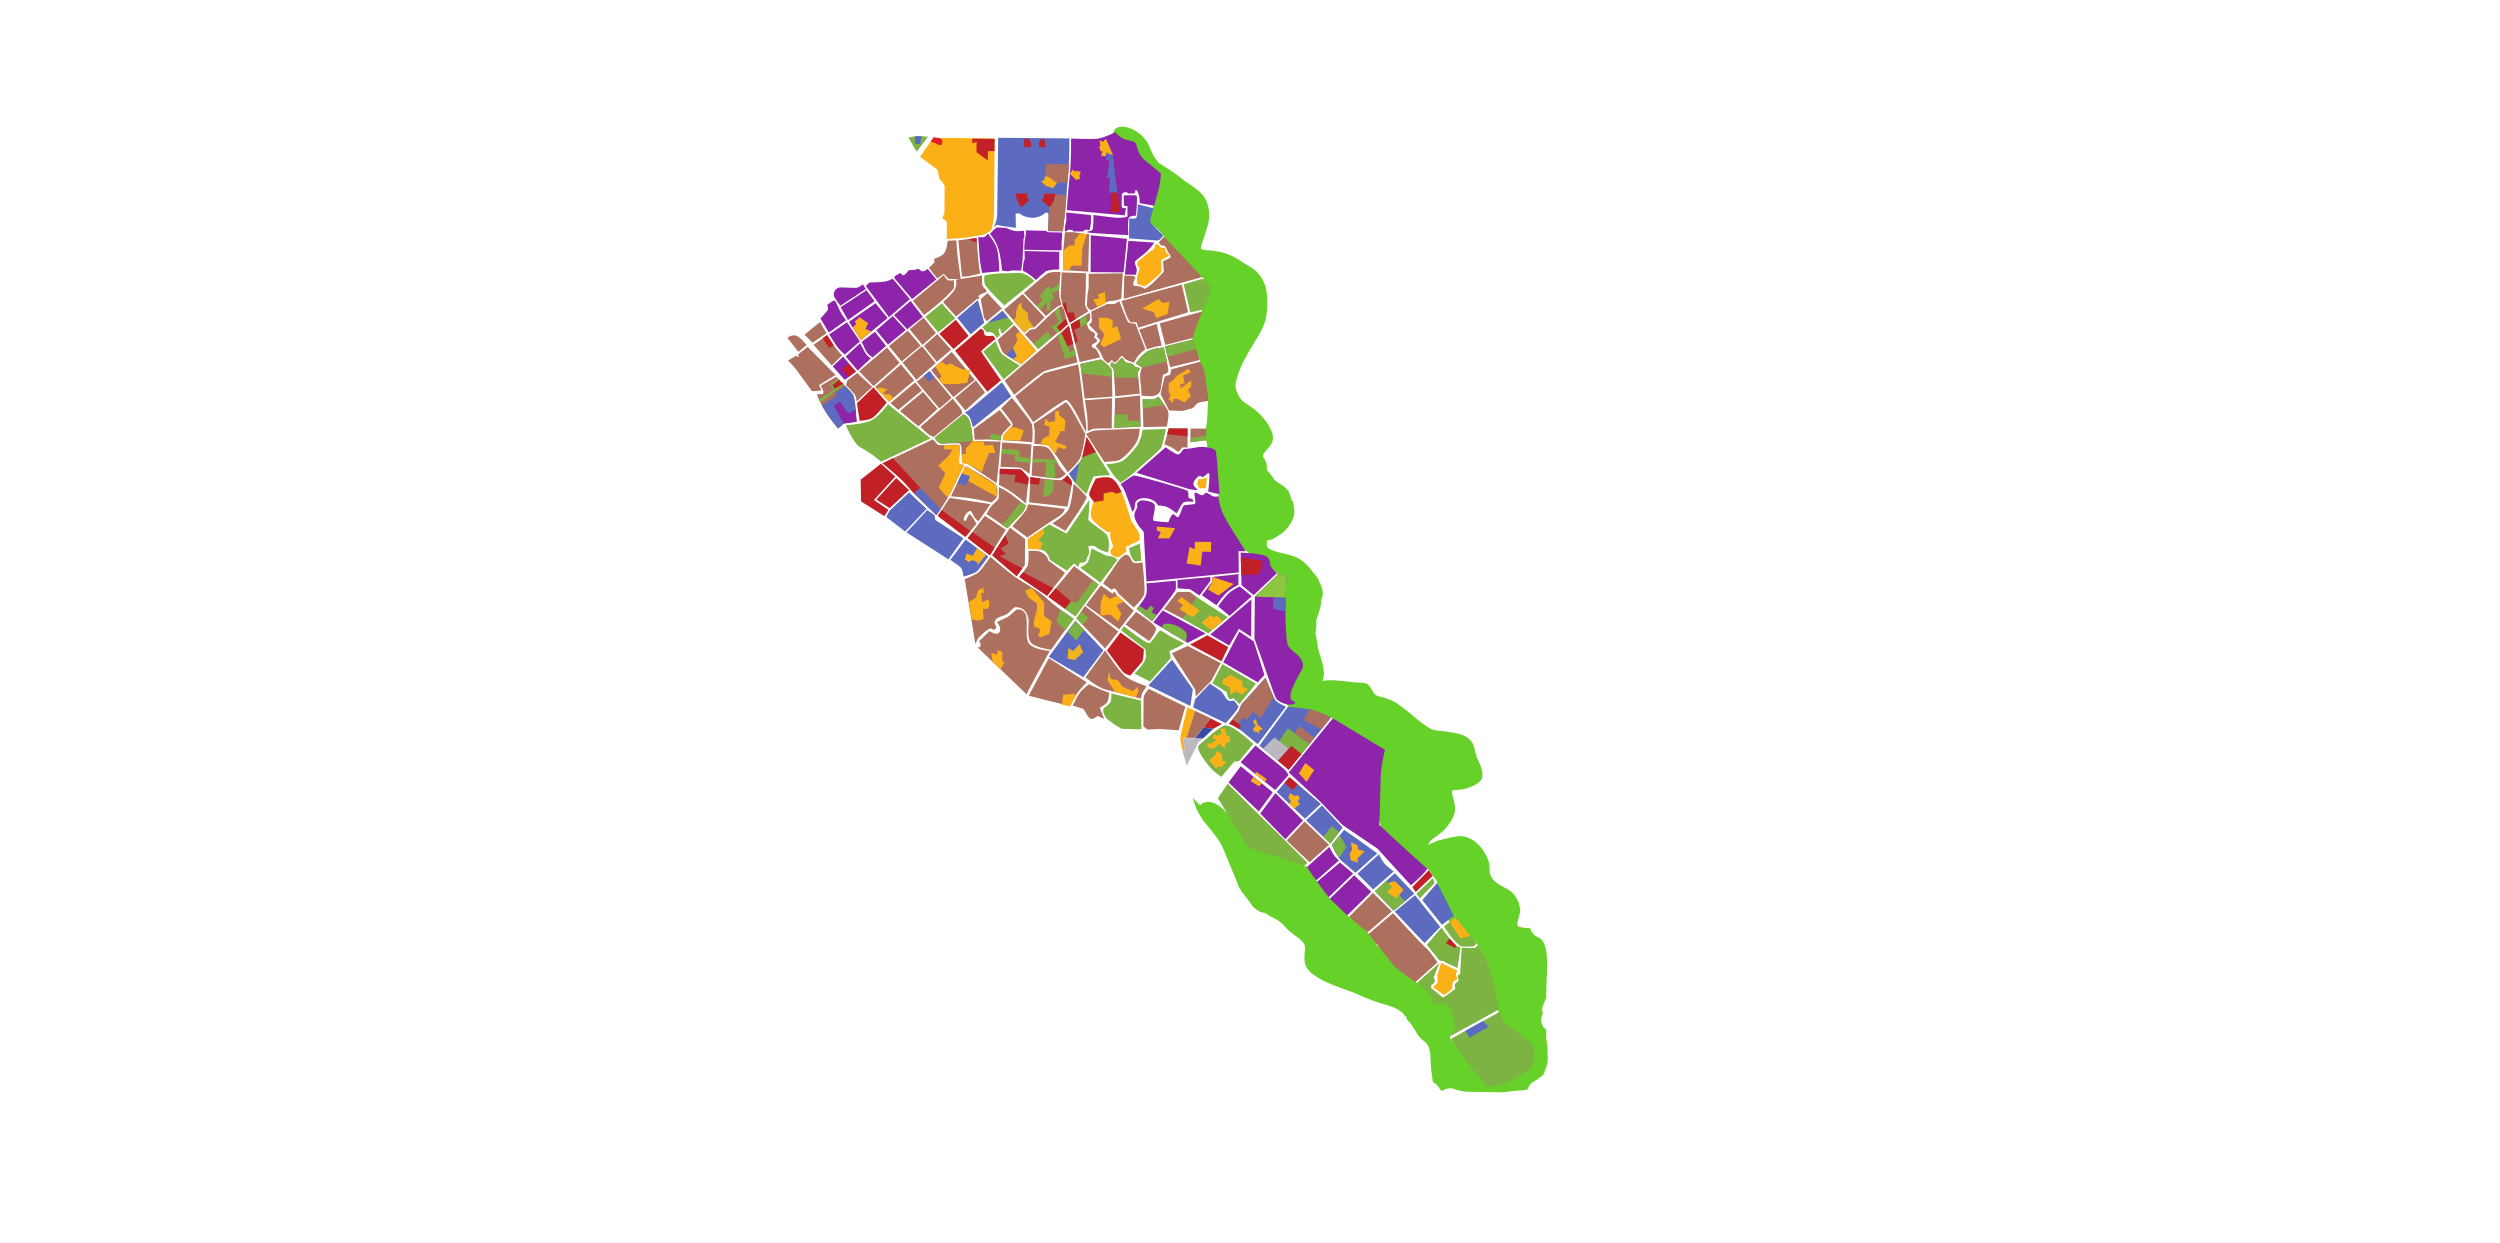 <?xml version="1.0" encoding="utf-8"?>
<!-- Generator: Adobe Illustrator 18.1.1, SVG Export Plug-In . SVG Version: 6.00 Build 0)  -->
<svg version="1.1" id="Layer_1" xmlns="http://www.w3.org/2000/svg" xmlns:xlink="http://www.w3.org/1999/xlink" x="0px" y="0px"
	 width="1920px" height="955px" viewBox="930 -447 1920 955" enable-background="new 930 -447 1920 955" xml:space="preserve">
<path fill="#66D128" d="M2118.1,354.7c-0.4-2.9-0.9-5.9-0.6-8.9c0-0.6,0-1,0.1-1.6c-0.1-0.2-0.3-0.4-0.4-0.6
	c-0.2-0.2-0.4-0.4-0.6-0.6c-2-1.6-3-4.7-2.9-7.1c0-1.9,0.6-3.7,1.5-5.3l-0.1-0.1c-0.1-0.1-0.2-0.3-0.3-0.4s-0.2-0.3-0.3-0.5
	c0-0.1-0.1-0.3-0.1-0.4s0-0.1-0.1-0.2c0-0.2,0-0.5,0-0.7c0,0,0,0,0-0.1c0-0.2,0-0.4,0.1-0.5c0.2-1,0.5-2,0.8-3
	c0.1-0.4,0.3-0.8,0.5-1.2c0-0.1,0.1-0.2,0.1-0.3c0.1-0.3,0.3-0.6,0.4-0.9c0.5-1,1-1.9,1.4-2.9c-0.1-1,0-2-0.1-3
	c0-10.7,1.4-21.4,0.2-32c-0.4-2.2-0.8-4.4-1.7-6.5c-0.4-0.8-0.9-1.7-1.4-2.5c-0.4-0.5-0.9-0.9-1.3-1.4c-0.6-0.4-1.1-0.7-1.7-1
	c-1.4-0.5-2.7-1.3-3.8-2.4c-0.5-0.7-1-1.4-1.6-2.1c-0.5-0.8-0.8-1.7-1-2.6c-1.6-0.2-3.1-0.3-4.7-0.4c-0.4,0-0.8-0.1-1.2-0.1
	c-0.1,0-0.3,0-0.4-0.1c-0.7-0.1-1.5-0.3-2.2-0.6c-0.1-0.1-0.3-0.1-0.4-0.2c-0.1-0.1-0.3-0.2-0.4-0.2c-0.1-0.1-0.3-0.3-0.4-0.5l0,0
	c0,0,0,0,0-0.1s0-0.1-0.1-0.2c0-0.2-0.1-0.6-0.1-0.8s0-0.4,0-0.6c0-0.1,0.1-0.9,0.2-1.1c0.7-3.4,2.3-6.7,2-10.2
	c-0.1-0.8-0.3-1.5-0.7-2.1c0.1-0.8,0-1.8-0.5-2.6c-1-1.8-1.7-3.6-2.9-5.2c-1.5-2.2-3.5-3.8-5.8-5.1c-2-1.1-4-2-5.9-3.2
	c-0.8-0.5-1.5-1-2.2-1.5c-0.2-0.1-0.4-0.3-0.5-0.4c-0.4-0.4-0.8-0.7-1.2-1c-0.5-0.5-1-1-1.4-1.6c0,0-0.5-0.7-0.6-0.8
	c-0.3-0.5-0.5-0.8-0.8-1.3c0-0.1-0.1-0.1-0.1-0.2c0-0.1-0.1-0.2-0.1-0.3c-0.2-0.4-0.3-0.8-0.4-1.2c-0.1-0.2-0.2-0.8-0.2-1
	c0-0.4-0.1-0.8-0.1-1.2c-0.1-2.3-0.2-4.7-0.7-7c-0.5-2-1.5-4-2.4-5.8c-3.8-7.2-10.3-13.4-18.7-14.1c-2.3-0.2-4.7,0.3-6.9,0.7
	c-2.2,0.5-4.4,1-6.7,1.6c-1.8,0.5-3.6,0.7-5.3,1.4c-1.9,0.8-3.7,1.7-5.6,2.5c-0.2,0.1-0.3,0.1-0.5,0.2c-0.1,0.1-0.3,0.1-0.5,0.2
	c0,0,0-0.1,0.1-0.2c0.3-0.6,0.7-1.2,1-1.8c0.2-0.3,0.4-0.5,0.5-0.8c0.1-0.1,0.1-0.2,0.2-0.2c0.3-0.4,0.7-0.7,0.9-1
	c0.1-0.1,0.3-0.2,0.4-0.3c0.5-0.4,0.9-0.7,1.5-1c1.9-1.3,3.7-2.7,5.5-4.1c3.4-2.8,6-6.3,8.2-10.1c0.9-1.7,1.8-3.5,2.1-5.4
	c0.4-2.5,0.3-4.8-0.2-7.2c-0.3-1.8-0.9-3.6-1.4-5.4c-0.1-0.5-0.2-0.9-0.3-1.4c0-0.1,0-0.2-0.1-0.3c0-0.1,0-0.3-0.1-0.3
	c-0.1-0.5-0.1-0.9,0-1.3c0,0,0,0,0-0.1s0.1-0.5,0.1-0.6l0,0c0,0,0.1-0.1,0.2-0.1c0.2-0.1,0.3-0.1,0.5-0.2c0.4-0.1,0.7-0.2,1-0.2l0,0
	c0.1,0,0.2,0,0.3,0c0.8-0.1,1.7-0.1,2.5-0.2c1.9-0.1,3.7-0.4,5.5-0.8c2.3-0.7,4.5-1.5,6.7-2.5c2.1-1,4-2.3,5.5-4.2
	c1.3-1.8,1.3-4,1-6c-0.3-2.1-0.9-4-1.7-5.9c-0.5-1.2-1-2.4-1.6-3.6c-0.2-0.5-0.4-1-0.7-1.5c0,0,0-0.1-0.1-0.2
	c-0.1-0.3-0.2-0.6-0.3-0.8c-1.4-3.8-1.4-8.2-3.9-11.5c-1.5-2-3.5-3.7-5.8-4.6c-2.2-1-4.6-1.6-7-2.1c-3.7-0.7-7.4-1.2-11.1-1.6
	c-0.4,0-0.8-0.1-1.1-0.1c-0.1,0-0.2,0-0.3,0h-0.1c-0.8-0.1-1.7-0.3-2.5-0.4c-0.8-0.2-1.6-0.4-2.4-0.6c-0.1,0-0.4-0.2-0.6-0.3
	c-0.3-0.1-0.5-0.3-0.7-0.4c-0.4-0.2-0.8-0.4-1.2-0.5c-0.3-0.3-0.6-0.6-0.9-0.8c-0.9-0.6-1.9-1.2-2.9-1.9c-0.5-0.3-0.9-0.7-1.4-1
	c-0.2-0.2-0.5-0.4-0.7-0.5c-0.1-0.1-0.3-0.2-0.4-0.3c-1.9-1.4-3.7-3-5.5-4.5c-3.8-3.2-7.6-6.4-11.8-9.2c-1.9-1.2-3.9-2.5-6.1-3.4
	s-4.4-1.5-6.7-2.1c-1-0.3-2-0.6-2.9-0.8c-0.1,0-0.2-0.1-0.3-0.1s-0.3-0.1-0.4-0.2c-0.5-0.2-0.9-0.5-1.3-0.8l0,0
	c-0.2-0.2-0.4-0.4-0.5-0.5c0,0,0-0.1-0.1-0.1c-0.2-0.2-0.3-0.5-0.4-0.7c-0.7-1-1.3-2.1-1.9-3.1c-1-1.4-1.9-3.2-3.5-3.9
	c-2.1-0.9-4.4-0.8-6.6-0.9c-5.5-0.3-11.1-1.2-16.6-1.6c-2.3-0.2-4.7-0.3-7.1-0.1c-0.8,0.1-1.7,0.2-2.5,0.3c-0.3,0-0.6,0-0.9,0.1
	c0-0.1,0-0.2,0-0.3c0.3-1.4,0.7-2.7,0.8-4.1c0.1-1.3,0.1-2.6-0.1-3.8c-0.6-5.3-2.6-10.3-4-15.4c-0.3-1.1-0.6-2.3-0.7-3.5
	c0,0,0,0,0-0.1l0,0c-0.1-0.6-0.2-1-0.2-1.6c-0.1-0.6-0.2-1.2-0.3-1.9c-0.4-2-0.7-3.9-1.1-5.9c0.4-2.4,0.7-4.9,0.7-7.3
	c0-0.9,0-1.9-0.1-2.9c0.4-1.2,0.9-2.4,1.3-3.6c1.4-4.1,2.5-8.3,2.7-12.7c1.2-2.2,1.2-4.5,0.6-7c-0.3-1.5-0.9-2.9-1.5-4.2
	c-0.8-1.8-1.4-3.7-2.5-5.3c-0.9-1.3-2-2.5-3.1-3.7c-1.9-2.9-4.3-5.6-7-7.9c-1.9-1.5-3.8-2.8-6-3.7c-2.5-1.1-5.1-1.9-7.8-2.5
	c-2.4-0.6-4.9-1.1-7.3-1.8c-1.1-0.3-2.3-0.7-3.4-1.1h-0.1c-0.2-0.1-0.4-0.2-0.6-0.3c-0.5-0.2-0.9-0.5-1.4-0.8
	c-0.2-0.1-0.4-0.2-0.5-0.4c-0.3-0.3-0.6-0.5-0.8-0.8c-0.1-0.2-0.2-0.4-0.3-0.6v-0.1c-0.1-0.2-0.1-0.4-0.2-0.6c0-0.1,0-0.1-0.1-0.2
	c0-0.1,0-0.3,0-0.4c0-0.4,0-0.8,0-1.2c0-0.5,0-0.9,0.1-1.3l0,0c0-0.2,0.1-0.5,0.1-0.7c0-0.1,0.1-0.2,0.1-0.3c0.1,0,0.3,0,0.4,0
	c1.6,0,2.8-0.4,4.2-1.1c1-0.5,1.9-1.2,2.9-1.8c2.1-1.2,4-2.5,5.7-4.1c1.9-1.7,3.4-3.8,4.7-5.9c1.2-1.8,2.2-3.9,2.6-6.1
	c0.6-2.6,0.4-5-0.1-7.6c-0.1-0.5-0.2-1-0.3-1.5c0-0.9-0.4-1.9-1.1-2.5c-0.1-0.1-0.3-0.4-0.4-0.5c-0.1-0.1-0.1-0.3-0.2-0.3
	c-0.2-0.6-0.3-1.1-0.4-1.7c-0.4-1.7-0.8-3.3-1.8-4.7c-1.9-2.7-4.6-4.4-7.3-6.1c-0.6-0.4-1.1-0.7-1.7-1.1c0,0-0.4-0.3-0.5-0.4
	c-0.2-0.2-0.4-0.4-0.6-0.5c-0.3-0.2-0.5-0.5-0.7-0.8c-0.1-0.1-0.1-0.1-0.2-0.2l-0.1-0.1c-0.5-0.7-0.9-1.5-1.4-2.2
	c-1-1.4-2.2-2.7-3.3-4.1c0.3,0.3-0.4-0.5-0.4-0.6c-0.1-0.1-0.6-1.1-0.2-0.3c-0.1-0.2-0.1-0.3-0.1-0.3c0-0.1,0-0.2,0-0.3
	c-0.1-0.6,0-1.2,0-1.7c0-2.1-0.7-4-1.8-5.8c-0.2-0.4-0.4-0.7-0.6-1l-0.4-0.7c-0.1-0.2-0.1-0.3-0.1-0.5c0.1,0.3,0-0.6,0-0.7l0,0
	c0-0.3,0.1-0.5,0.2-0.7c0,0,0,0,0-0.1c0.1-0.2,0.2-0.5,0.4-0.7c0.1-0.2,0.8-1.1,0.7-1c0.3-0.4,0.7-0.8,1-1.2
	c1.6-1.8,3.4-3.5,4.4-5.7c1.3-2.9,1.2-5.8,0-8.7c-2.6-6.4-6.8-11.7-12.1-16.2c-2.6-2.2-5.6-4-8.4-6c-1-0.7-1.9-1.4-3-2.6
	c0,0-0.5-0.7-0.5-0.6c-0.2-0.3-0.4-0.5-0.5-0.8c-0.6-0.9-1.1-1.8-1.5-2.7c-1.5-2.7-2.2-5.7-1.6-8.6c0.7-3.7,1.9-7.4,3.3-10.9
	c2.6-6.6,6.8-13.3,10.6-19.6c3.8-6.4,8-12.8,9.4-20.3c1.2-6.7,1.3-13.7,0.1-20.4c-1.1-6.2-4.3-11.8-9.2-15.7
	c-2.6-2.1-5.6-3.7-8.4-5.4c-3.1-1.8-6-4-9.3-5.5c-3.7-1.7-7.8-2.7-11.9-3.4c-2.6-0.5-5.2-0.6-7.8-0.8h-0.1c0,0,0,0-0.1,0
	c-0.3,0-0.6-0.1-0.9-0.2c-0.6-0.1-1.1-0.2-1.7-0.4c-0.1,0-0.3-0.1-0.5-0.2c-0.1-0.1-0.2-0.1-0.3-0.2l0,0l0,0c0-0.3,0-0.6,0-0.9
	c0-0.1,0.1-0.5,0.1-0.6c0.3-1.5,0.7-2.9,1.2-4.3c1-2.9,2-5.8,2.9-8.8c1.2-3.7,2.2-7.4,2.2-11.3c-0.1-3.9-0.8-7.8-2.4-11.3
	c-1.5-3.4-4.2-6-7-8.3c-2.4-1.9-5-3.6-7.5-5.3c-0.6-0.4-1.2-0.8-1.7-1.2c-0.2-0.1-0.4-0.3-0.6-0.4c0.3,0.2-0.8-0.6-0.7-0.6
	c-1.4-1.1-2.8-2.2-4.3-3.3c-4.9-3.6-10-7-15.2-10.1c-0.3-0.8-0.8-1.7-1.4-2.3c-0.3-0.3-0.6-0.6-0.8-0.9c-1.1-1.6-1.9-3.3-2.7-5.1
	c-1-2.3-1.9-4.7-3.2-6.9c-1.3-2.2-3-4.3-5-6c-2.1-1.7-4.2-3.2-6.7-4.3c-2.7-1.2-5.6-2.2-8.6-1.9c-1.7,0.2-3.1,0.6-4.4,1.8
	c-1.2,1.2-1.8,2.8-1.9,4.4c0,1.7,0.7,3.2,1.8,4.4c1,1,2.9,2,4.4,1.9c0.4-0.1,0.8-0.1,1.2-0.1c0.6,0.1,1.2,0.3,1.9,0.6
	c1.2,0.6,2.4,1.3,3.5,2.1c0.7,0.6,1.3,1.2,2,1.9c1.1,1.6,2,3.4,2.7,5.1c0.4,0.9,0.7,1.8,1.1,2.7c1.5,1,3,2.3,4.3,3.6
	c6.1,6.1,9.6,14.4,9.6,23.1c0,6.4-1.9,12.7-5.4,18c0.1,0.1,0.3,0.1,0.4,0.2c-0.6,1.2-1,2.4-1.4,3.6c3.6,1.6,6.9,3.8,9.7,6.7
	c5.2,5.2,8.4,12,9.3,19.2c5.8,1.4,11.2,4.4,15.5,8.7c1.6,1.6,3.1,3.4,4.3,5.3c3.5,1,6,4.2,6,8c0,1.6-0.5,3.1-1.2,4.3
	c0.3,1.8,0.5,3.6,0.5,5.4c0,5.7-1.6,11.3-4.4,16.2c-0.1,0-0.1,0-0.2,0c-0.5,2.2-1.2,4.5-1.8,6.7c-0.3,1.1-0.5,2.2-0.7,3.3
	c-0.3,1.1-0.7,2.1-1.1,3.2c-0.3,0.9-0.5,1.9-0.8,2.7c-0.3,1.1-0.7,2.2-1,3.3c-0.7,2.2-1.4,4.3-1.7,6.6c0,0.2-0.1,0.4-0.1,0.5
	c0.1,0,0.3,0,0.5,0c4.5,0,8.3,3.8,8.3,8.3s-3.8,8.3-8.3,8.3c-1.3,0-2.6-0.3-3.7-0.9c0.4,1.9,1.1,3.7,2,5.4c0.7,1.2,1.6,2.2,2.3,3.5
	c0.2,0.6,0.3,1.1,0.4,1.7c0.2,1.9,0.4,3.7,0.8,5.6c1.9-1.1,4.3-1.6,6.5-0.9c4.4,1.2,6.9,5.8,5.8,10.2c0,0.1-0.1,0.2-0.1,0.4
	c-0.1,1,0,2,0,3.1c0,2-0.2,3.9-0.5,6c0.1-0.7,0.2-1.5,0.3-2.2c-0.2,1.6-0.2,3.1-0.4,4.7s-0.4,3.1-0.7,4.7c-0.3,2.4-0.5,4.9-1.1,7.2
	c0.4,0.7,0.6,1.4,0.8,2.1c0.8,1.3,1.3,2.8,1.3,4.4c0,1.5-0.4,2.8-1,4c0.1,0.1,0.2,0.2,0.3,0.4c-0.1,2.9-0.1,5.7,0,8.6
	c3.2,1.2,5.6,4.3,5.5,7.8c0,0.5,0,0.9,0.1,1.4c0.3,1.8,0.6,3.6,0.9,5.4c0.1,0.8,0.1,1.7,0.1,2.5c1.8,1.5,3,3.8,3,6.3
	c0,3.4-2.2,6.4-5.2,7.7c-0.2,0.3-0.4,0.6-0.6,0.9c-0.4,0.6-0.8,1.1-1.2,1.6c0.1,2.6,0.2,5.2,0.4,7.8c0.2,3.2,0.7,6.3,2.2,9.2
	c0.5,1,1.3,2,2.2,2.8c-0.1,0.4-0.1,0.8-0.1,1.3c0.1,1.7,0.5,2.9,1.3,4.4c0.6,1,1.3,1.9,2.1,2.8c0.8,0.9,1.7,1.7,2.4,2.5
	c0.8,1.2,1.5,2.5,2.3,3.8c0.8,1.4,1.8,2.8,2.7,4.2c0.1,0.2,0.2,0.3,0.3,0.5c0.9-3.6,4.2-6.3,8.1-6.3c4.5,0,8.3,3.8,8.3,8.3
	c0,0.8-0.1,1.6-0.4,2.3c0.3,0.7,0.4,1.5,0.4,2.3c0,3.5-2.3,6.6-5.4,7.8c0.5,0.3,0.9,0.6,1.4,0.9c1.9,1,3.9,1.7,5.9,2.2
	c1.1,0.3,2.2,0.6,3.3,0.9c0-0.2,0-0.5,0-0.6c0-4.5,3.8-8.3,8.3-8.3s8.3,3.8,8.3,8.3s-3.8,8.3-8.3,8.3c-0.1,0-0.3,0-0.4,0
	c0.3,0.4,0.5,0.7,0.8,1.1c0.8,1.1,1.7,2.2,2.6,3.3c1.2,1.2,2.3,1.9,3.8,2.5c-0.4,3.4,0.3,6.9,0.8,10.3c0,0.1,0,0.1,0,0.2
	c0,1.4-0.1,2.8-0.2,4.3c-0.5,3.1-1.6,6-2.4,9.1c-1,4-1.8,8.5-0.5,12.7c0.2,0.6,0.5,1.2,0.8,1.8c-0.3,1.6-0.5,3.2-0.7,4.9
	c-0.4,4.4-0.2,8.9-0.1,13.3c0,1.4,0,2.8,0,4.1c-0.6,1.5-1.2,2.9-1.8,4.4c0,0.1-0.1,0.2-0.1,0.2c4.5,0,8.3,3.8,8.2,8.3
	c0,1.3-0.3,2.6-0.9,3.7c3.2,1.1,5.6,4.2,5.6,7.8c0,0.8-0.1,1.5-0.3,2.2c0,0.1,0,0.3,0,0.5c0,0.6-0.1,1.1-0.2,1.7c0,0,0,0,0.1,0
	c0.7,0.1,1.5,0.2,2.2,0.3c0.3,0,0.6,0.1,0.9,0.1c3,0.4,6.1,0.7,9.1,1.2c1.4,0.2,2.8,0.5,4.3,0.8c0.7,0.2,1.4,0.4,2.2,0.6
	c0.8-0.5,1.7-1,2.6-1.5c2.4-1.2,4.9-2.2,7.7-2.1c4.5,0.1,8.3,3.7,8.3,8.3c0,3-1.7,5.7-4.1,7.2c2,1.5,3.2,3.9,3.2,6.5
	c0,0.6-0.1,1.2-0.2,1.8c0.9,0.4,1.8,0.7,2.7,1c1.3,0.5,2.6,0.9,3.9,1.3c1.2,0.6,2.3,1.3,3.4,2.1c3.2,2.6,6.1,5.4,9.5,7.7
	c3.3,2.2,7.1,3.5,10.4,5.7c0.3,0.2,0.5,0.5,0.7,0.7c0.2,0.3,0.4,0.6,0.5,0.9c0.3,0.7,0.4,1.5,0.6,2.2c0.1,1.2,0.1,2.4,0,3.7
	c-0.1,0.2-0.3,0.4-0.4,0.6c-0.9,1.2-1.4,2.8-1.6,4.2c-0.3,1.8-0.5,3.6-0.6,5.4c-0.1,3.2,0.4,6.4,0.8,9.7c0.7,5,2.7,9.7,4.3,14.4
	c-0.2,0.7-0.3,1.4-0.5,2c-0.9,3.5-2,7-1.8,10.7c0.2,2.5,0.8,4.8,2,6.9c0.7,1.2,1.6,2.2,2.5,3.3l0,0c1.8-1,4.4-1.6,6.4-0.8
	s3.6,1.6,5.1,3.2c0.5,0.6,0.9,1.1,1.5,1.6c1.1,1.2,2.3,2.3,3.6,3.4c1.7,1.5,3.4,3,5.2,4.4c0.9-0.4,1.8-0.7,2.7-1
	c0.2-0.1,0.3-0.1,0.5-0.2c1.3-0.7,2.7-1.1,4.2-1.1c0.7,0.1,1.5,0.2,2.2,0.3c1.9,0.5,4.1,1.9,5,3.8c0.5,1,1.1,2,1.7,2.9
	c1,1.2,2.1,2.3,2.8,3.7c1,2.1,1.2,3.3,1.4,5.6c0,0.4,0.1,0.8,0.1,1.1c0.3,1.2,0.7,2.4,1,3.6c0.6,2.1,1,4.3,1.2,6.5
	c0.1,0.8-0.1,1.6-0.3,2.4c3.4,7,7.1,13.9,11.1,20.5c1.1,1.9,2.2,3.8,3.5,5.6c0.3,0.5,0.6,0.8,0.9,1.3c1.4-1.2,3.3-1.9,5.3-1.9
	c4.5,0,8.3,3.8,8.3,8.3c0,2.8-1.4,5.2-3.6,6.7c1.1,0.1,2.2-0.3,3.1-1c0.6,0.2,1.3,0.2,2.1,0c0.3-0.1,0.6-0.2,0.8-0.3
	c0.2,0.6,0.3,1.3,0.4,1.9c0.5,2.3,1,4.7,1.7,7c1.3,4.7,3,9.3,4.7,13.9c0.7,2.1,1.5,4.3,2,6.5c0.5,2,0.8,4.1,1.3,6.1
	c0.6,2.2,1.4,4.4,2.5,6.3c0.1,0.2,0.2,0.3,0.3,0.5c-1.2,0.8-2.1,2.1-2.5,3.5c-0.5,1.6-0.2,3.4,0.6,4.8c0.5,0.9,1.2,1.5,2,2
	c0.2,0.2,0.3,0.4,0.4,0.5c-0.1-0.2-0.3-0.3-0.4-0.5l0,0c1.5,1.9,3.1,3.5,4.9,5.1c2,1.8,4.2,3.2,6.3,4.8c0.1,0.1,0.3,0.2,0.5,0.3
	c0.1,0,0.1,0.1,0.2,0.1c0,0-0.1,0-0.1-0.1c1.1,0.8,2.2,1.2,3.7,1.3c0.3,0,0.6,0,0.9-0.1c0.4,0.5,0.8,0.9,1.3,1.3
	c0.9,0.8,1.9,1.2,3.1,1.1c0.3,0.2,0.6,0.4,0.8,0.6v0.1c-0.7,1.1-1.4,2.1-2.2,3.1c-1.5,2.1-2.9,4.2-4.1,6.4c-1.1,2.1-2.2,4.1-3.4,6.2
	c-0.5-0.2-1.1-0.2-1.7-0.3c-1.4-0.1-2.7,0.5-4,1c-2.3,1-4.3,2.7-6.1,4.4c-0.3,0.3-0.6,0.5-0.8,0.8c-1.8-1.2-3.6-2.5-5.4-3.8
	c-6-4.7-11.4-10.1-16.1-16.1c-0.5-0.7-0.9-1.2-1.4-1.9c-1,0.5-2.2,0.8-3.4,0.8c-2.5,0-4.8-1.2-6.4-3c-0.4,0.1-0.7,0.2-1.1,0.2
	c-1.8,0-3.2-1.5-3.2-3.2c0-1.5,1-2.7,2.4-3.1c0.3-2.8,2-5.2,4.4-6.5c-0.3-1.8-0.7-3.6-1.3-5.3c-0.1-1.4-0.1-2.9-0.4-4.3
	c-0.5-2.4-1.9-4.6-3.6-6.5c-0.4,0.1-0.8,0.1-1.2,0.1c-1.8,0-3.7-0.3-5.5-0.9c-1.7-0.6-3.6-1.3-5.1-2.3s-3.1-2.2-4.2-3.6
	c-0.5-0.6-1-1.2-1.6-1.8c-1.8-1.4-3.1-3.1-3.7-5.4c-0.1-0.4-0.2-0.7-0.2-1c-0.2,0-0.4,0-0.6,0c-4.8,0-8.9-3.5-9.8-8.1
	c-0.9-0.3-1.8-0.6-2.6-1c-0.8-0.3-1.7-0.7-2.6-0.9c-2-1.7-3.9-3.4-5.6-5.4c-0.1-0.3-0.1-0.6-0.2-0.8c-1-3-2.9-5.1-5.6-6.4
	c-3.2-2.8-6.6-5.6-9.9-8.2c1-1.5,1.4-3.4,1-5.3c-0.1-0.3-0.2-0.6-0.3-0.9c-0.1,0-0.2,0-0.3,0c-5.5,0-10.1-4.6-10.1-10.1l0,0
	c-0.5-0.3-0.8-0.5-1.3-0.8c-0.9-0.6-1.9-1.2-2.8-1.8c-0.3,0-0.5,0-0.8,0c-5.5,0-10.1-4.6-10.1-10.1c0-2,0.6-3.8,1.6-5.4
	c-1.6,1.1-3.6,1.8-5.6,1.8c-5.5,0-10.1-4.6-10.1-10.1c0-0.7,0.1-1.4,0.2-2c-0.1-0.1-0.2-0.1-0.3-0.2c-4.9-0.5-8.8-4.7-9-9.7l0,0
	c0-0.5-0.1-0.9-0.2-1.3c-0.4-1.2-1-2.1-1.9-2.9c-3.3-0.2-6.3-2.2-8-4.9c-3.2-1.6-6.6-2.9-9.9-4.3c-3.9-1.7-7.8-3.4-11.9-4.5
	c-4.3-1.2-9.1-1.9-13.5-0.8c-0.2-0.3-0.4-0.7-0.6-0.9c-1.4-2.1-2.6-4.2-4-6.3c-2.5-3.8-5.5-7.4-7.4-11.6c-0.4-1-0.8-2-1.3-2.9
	c-0.9-1.5-1.9-2.4-3.3-3.4c-0.6-0.4-1.2-0.7-1.9-1c-0.9-0.5-1.8-0.9-2.6-1.5c-1.7-1.5-3.1-3.2-4.9-4.6c-3-2.4-6.5-4.1-10.5-3.8
	c-1.7,0.1-3.2,0.6-4.4,1.8c-0.3,0.3-0.5,0.5-0.7,0.8c-0.4-0.3-0.7-0.7-1.1-1c-0.9-0.8-1.8-1.8-2.6-2.6c-0.7-0.8-1.5-1.5-2.2-2.3
	c1,2.8,1.9,5.7,2.9,8.5c1.6,3.2,3.3,6.3,5.3,9.2c1.5,1.8,3,3.6,4.5,5.4c2.8,3.6,5.9,7.2,8.3,11.2c2.4,4,4,8.5,5.7,12.7
	c1.8,4.3,3.6,8.6,5.4,12.9c0.9,2.2,1.8,4.4,2.6,6.6c0.2,0.6,0.4,1.1,0.6,1.7c1,1.8,2.1,3.5,3.3,5.1c2.1,2.7,4.2,5.4,6.2,8.2
	c0.6,0.8,1.2,1.6,1.7,2.4c0.9,0.8,1.9,1.5,2.9,2.2c1.9,1.4,3.9,2.4,6.2,2.4c0.9,0.7,1.8,1.3,2.8,1.9c1.7,1,3.4,1.8,5.2,2.7
	c0.8,0.5,1.6,0.9,2.4,1.4c0.4,0.3,0.8,0.5,1.1,0.8l0.1,0.1c0.3,0.2,0.5,0.5,0.8,0.7c1.6,1.3,3,2.9,4.4,4.5c2.5,2.8,5.8,4.8,8.8,7.1
	c0.1,0,0.1,0.1,0.2,0.1c0.1,0.1,0.2,0.1,0.2,0.2c0.3,0.3,0.6,0.6,0.9,0.8c0.7,0.6,1.3,1.2,1.9,1.9c0.1,0.1,0.1,0.1,0.2,0.2l0.1,0.1
	c0.3,0.4,0.5,0.7,0.7,1c0.1,0.2,0.4,0.7,0.4,0.8c0.2,0.5,0.3,0.8,0.4,1.3c0,0.1,0,0.2,0.1,0.3c0,0.2,0,0.4,0,0.5c0,0.6,0,1,0,1.6
	c0,1.1-0.1,2.2-0.3,3.4c-0.2,2.5-0.2,4.9,0.3,7.3c1,4.6,4.7,7.7,8.5,10.1c8,5.2,17.1,8.1,25.9,11.3c1.1,0.4,2.2,0.8,3.2,1.2
	c0.5,0.2,1.1,0.4,1.6,0.7c0.3,0.1,0.5,0.2,0.8,0.4c0.1,0,0.1,0,0.2,0.1c0.1,0,0.2,0.1,0.3,0.1c2.4,1,4.9,2.1,7.3,3.1
	c3.7,1.6,7.5,2.9,11.3,4c3.3,0.9,6.6,1.9,9.7,3.2c0.2,0.1,0.4,0.2,0.5,0.2c0.4,0.2,0.7,0.4,1.1,0.6c0.8,0.4,1.5,0.8,2.3,1.3
	c0.4,0.2,0.7,0.4,1,0.7c0.1,0.1,0.2,0.1,0.3,0.2c0.6,0.5,1.2,1,1.7,1.7c0.1,0.1,0.1,0.2,0.2,0.3c0.1,0.1,0.2,0.3,0.3,0.4
	c0.4,0.7,1,1.1,1.6,1.5c0,1,0.4,1.9,1.1,2.7c0.7,0.7,1.4,1.5,2.1,2.2c0,0,0.1,0.1,0.1,0.2c0.1,0.2,0.2,0.3,0.4,0.5
	c0.4,0.5,0.7,1,1,1.5c1.2,1.8,2.3,3.7,3.4,5.5c1.2,2,2.6,3.7,4.4,5.2c0.7,0.6,1.5,1.2,2.2,1.8c0.4,0.3,0.7,0.7,1,1
	c0.1,0.1,0.2,0.2,0.3,0.4c0,0,0,0.1,0.1,0.1c0.4,0.6,0.8,1.3,1.1,2c0.1,0.2,0.1,0.4,0.2,0.6c0.2,0.5,0.3,0.9,0.4,1.4
	c0.2,0.8,0.4,1.7,0.5,2.5c0,0.1,0.1,0.3,0.1,0.4c0,0,0,0,0,0.1c0.1,0.5,0.1,1,0.1,1.5c0.3,3.6,0.3,7.2,0.6,10.8
	c0.3,2.4,0.7,4.9,1,7.3c0.2,0.8,0.3,1.7,0.4,2.6c1.2,0.5,2.3,1.2,3.2,2.2c0.9,0.9,1.7,2.1,2.2,3.3c0.6,0.4,1.1,0.8,1.7,1.1
	c0.3-0.2,0.7-0.4,0.9-0.6c2.1-1.2,5.4-1.9,7.8-1c2.5,0.9,5,1.6,7.6,2c3.6,0.4,7.2,0.4,10.7,0.4c4.1,0,8.3,0.1,12.4,0.2
	c2.1,0,4.2,0.2,6.3,0.1c2-0.1,4-0.4,6-0.7c3.6-0.5,7.1-0.6,10.7-0.9c1.1-0.2,2.1-0.4,3.2-0.6c0.7-2.5,2.2-4.7,4.6-6
	c1.9-1,3.5-2.2,5.1-3.5c0.8-0.6,1.6-1.2,2.4-1.8c0-0.1,0.1-0.3,0.1-0.4c0.4-1.2,0.9-2.3,1.4-3.5c0.8-2,1.4-3.9,1.7-6
	c0.3-2.6,0.2-5.3-0.1-7.9C2118.7,358.4,2118.4,356.5,2118.1,354.7z M1895.5-205.8c0,0.1,0,0.3,0,0.3c0-0.1,0-0.1-0.1-0.2
	C1895.5-205.7,1895.5-205.8,1895.5-205.8z M1895.6-48.6C1895.6-48.6,1895.6-48.7,1895.6-48.6c0.1,0,0.2,0.1,0.2,0.1
	C1895.7-48.6,1895.7-48.6,1895.6-48.6z M1931,99.3c0.2-0.1,0.4-0.2,0.6-0.3c0.1,0.2,0.2,0.4,0.2,0.6
	C1931.6,99.5,1931.3,99.4,1931,99.3z M1976.4,85.9c-0.2-0.1-0.4-0.1-0.6-0.2h0.1c0.1,0,0.3,0,0.4,0
	C1976.4,85.7,1976.4,85.8,1976.4,85.9L1976.4,85.9z M2026.7,204L2026.7,204C2026.9,204.8,2026.7,204.3,2026.7,204z M1948.6,275.2
	c-0.1,0-0.2,0-0.3,0c0.1-0.1,0.3-0.3,0.4-0.4c0.1,0.1,0.2,0.3,0.3,0.4C1948.8,275.2,1948.7,275.2,1948.6,275.2z M1967.3,297
	c0-0.1,0-0.1,0-0.2c0.2,0.1,0.4,0.2,0.5,0.3C1967.7,297.1,1967.5,297.1,1967.3,297z"/>
<path fill="#E21F26" d="M1644.7-338.2l2.3-3.4l5.6,0.8l4,3.6c0,0-0.5,2.7-0.9,3c-0.5,0.3-2.7,1.3-2.7,1.3l-5.2-2.1L1644.7-338.2z"/>
<path fill="#7CB342" d="M1634-330.5l-6.3-10.8c0,0,2.1-0.6,5-1c2.8-0.5,10,0.3,10,0.3L1634-330.5z"/>
<polygon fill="#5C6BC0" points="1636.7,-336.4 1632.9,-336.5 1632.6,-342.3 1637.7,-342.4 "/>
<path fill="#FCB017" d="M1644.7-338.2l-8.1,11.6l13.7,10.2c0,0,0.4,5.7,1.7,7.4c0.6,0.7,1.6,1.7,2.4,2.8c1.2,1.6,1.1,3.1,1.1,3.1
	l-0.2,19.8l-1.6,4.1c0,0,1.6,0.7,2.4,1.4c0.8,0.7,1.1,1.9,1.1,1.9l-0.1,12.5c0,0,13.9-0.7,18.6-1.7c4.3-0.7,8.4-1.2,10.8-2.2
	c4.8-2,5.5-4.6,5.5-4.6s0-1.4,0.5-3.4s0.8-4.4,0.9-8.8c0-4.4,0.5-56.6,0.5-56.6l-41.3-0.4c0,0,1.1,1.2,1.1,2.9
	c0,1.2-0.7,2.4-1.4,2.8c-0.7,0.4-2.5-1-4.1-1.7C1646.3-337.7,1644.7-338.2,1644.7-338.2z"/>
<polygon fill="#C02026" points="1676.7,-337 1680.1,-338 1679.9,-330.1 1688.6,-323.8 1688.7,-330.9 1693.8,-331 1693.9,-340.3 
	1676.7,-340.5 "/>
<path fill="#5C6BC0" d="M1696.6-341.2l54.7,0.5c0,0,0.1,11.3-0.6,22.9c-0.4,5.8-1.3,14-1.5,18.5c-0.7,13.5-3,29.9-3,29.9l-11.3-0.1
	c0,0,0.3-11.1,0.4-12.7c0.1-1.6-2.1-1.6-2.1-1.6s-4.9,4.7-11.4,4s-8.5-3.2-8.5-3.2l-3.3-0.1l0.2,11.1c0,0-8-1-9.7-1.3
	c-1.7-0.2-3.6-0.9-4.5-1c-1-0.1-2.7,2-2.7,2s2.4-6,2.5-8.8C1695.9-284,1696.6-341.2,1696.6-341.2z"/>
<path fill="#8E24AA" d="M1752.6-340.6c0,0,15.3,0.7,20.2,0.1c5-0.6,13.7-4.9,13.7-4.9s3.1,3.6,6.4,5s6.9,1.3,8.9,3s0.8,8.1,7.7,13.7
	c6.9,5.7,12.1,10,12.1,10s-0.3,6.5-1.5,11.1c-1.7,6.4-3.7,13.6-3.7,13.6l-11.1-2c0,0-0.1-4.5-0.7-6.2c-0.6-1.8-1.2-3.9-2.1-3.9
	c-0.9,0-0.9,2.6-0.9,2.6l-5.3,0.1l-0.7-0.9l-2.7-0.1l-0.1,0.9l-1.2,0.2c0,0-0.4,9.9,0.1,10.6s3.1,0.5,3.1,0.5l-1.1,5.6l-44.4-4
	c0,0,0.9-13.9,2.2-25.9C1752.8-323.4,1752.6-340.6,1752.6-340.6z"/>
<path fill="#8DC641" d="M1751-315.3"/>
<path fill="#AD6F5E" d="M1657.8-262.1l6.7-0.3c0,0,0.4,8.6,1.1,13.6c0.7,5.1,2.2,16.1,2.2,16.1l-9.2-0.1l-3.9-3.9l-4.9,3.6l-6.4-8.2
	l4.3-4.2l-0.3-2.7c0,0,5.4-1.6,7.6-4.2C1657.3-255,1657.8-262.1,1657.8-262.1z"/>
<path fill="#AD6F5E" d="M1666-262.4l14-1.9c0,0,0.6,8,1.1,14.5c0.5,6.6,1.7,12.8,1.7,12.8s-3.2,0.9-6.9,1.7s-7.1,0.7-7.1,0.7
	L1666-262.4z"/>
<path fill="#8E24AA" d="M1681.3-264.9c0,0,4.4,0.6,5.4-0.5c1-1,2.1-2.1,2.1-2.1s5.8,6.8,7.1,12.4c1.3,5.6,1.6,16.5,1.6,16.5
	l-13.3,1.2c0,0-1.5-7.5-1.9-12.7C1681.9-255.3,1681.3-264.9,1681.3-264.9z"/>
<path fill="#8E24AA" d="M1690.3-267.3c-0.3,0.3,2.2-2.8,4.7-4.7c0.9-0.7,7.7,0.1,7.7,0.1s4,2,7.6,2.4c2.2,0.2,6.1-0.3,6.1-0.3
	l0.4,4.6l-0.7,1.4l-0.8,16.9c0,0-1,7.4-1,7.7l-7.1-0.1c0,0-2.3,0.7-3.9,0.6c-1.5-0.1-3.8-0.5-3.8-0.5s-0.7-10.9-2.9-17.2
	C1694.4-263,1690.3-267.3,1690.3-267.3z"/>
<path fill="#8E24AA" d="M1717.9-269.8c0,0,0.1,2.5-0.1,3.4s-0.5,2.3-0.7,3.7c-0.3,1.4-0.5,7.5-0.5,7.5s26.2,0.5,28,0.5
	c1.3,0,0.6-4.8,0.6-5.6c0-0.8,0.5-3.1,0.5-4s0-4.1,0-4.1l-11.7-0.3l-0.2-1l-16.1-0.4"/>
<path fill="#8E24AA" d="M1716.8-254.2l26.7,0.6l-0.1,13.6c0,0-4.1-0.2-7.3,0.5c-1,0.2-2.9,0.8-2.9,0.8s-4.2,3.4-7.6,6.7
	c-7.7-6.8-10.1-7-10.1-7s0.2-3.7,0.4-5.5c0.2-1.8,1.1-2.9,1.1-4.4C1717-250.6,1716.8-254.2,1716.8-254.2z"/>
<path fill="#8E24AA" d="M1748.8-283.8c0,0,0.2,3.6,0.2,4.9s-0.6,3.4-0.9,4.9s-0.3,4.7-0.3,4.7h1.2c0,0,0.9-1,1.4-1.2
	s3.7,0.3,3.7,0.3l-0.2,0.9l8,0.1c0,0,0.7-1,1.4-1.3s3.5,0.2,3.5,0.2s0.5-2.1,0.9-4.3c0.4-2.2,0.1-7.2,0.1-7.2L1748.8-283.8z"/>
<path fill="#8E24AA" d="M1617.1-233.1l13.4,15.8l18.6-15.1l-6.6-8.1c0,0-2.4,2.1-4.1,1.9c-1.6-0.2-2.1-1.9-3.3-1.9
	c-1.2,0-2,0.9-3,0.8c-1,0-3.5-0.1-4.3,0.4s-2.2,3.7-4.4,3.7c-0.7,0-1.7-1.8-1.7-1.8s-4.2,2-4.7,2.8
	C1616.6-233.9,1617.1-233.1,1617.1-233.1z"/>
<path fill="#AD6F5E" d="M1631.1-216l23.6-19.7c0,0,2,3,3.1,3.8c1.2,0.8,4.7,0.1,4.7,0.1s0.7,5.8-0.3,6.7c-0.5,0.4-4.4,5.1-9.5,9.5
	c-6,5.3-13.1,10.5-13.1,10.5L1631.1-216z"/>
<path fill="#AD6F5E" d="M1654.3-215l10,11.1l16-13.5c0,0,1.7,0.2,2.1-0.5c-1.7-1.1-0.6-2.3,0.3-2.8c1.8-1.1,4.5-1.7,4.5-1.7l0.4-1.7
	c0,0-2.4-2-3-3.5c-0.6-1.5-0.4-7.8-0.4-7.8l-20,3.2c0,0,0.9,4.1-0.9,7.5S1654.3-215,1654.3-215z"/>
<polygon fill="#AD6F5E" points="1683.2,-217.3 1688.4,-221.9 1699.4,-210 1687.8,-200.3 1685.7,-203.1 "/>
<polygon fill="#5C6BC0" points="1665.2,-202.9 1681,-216.6 1685.9,-199.1 1675.5,-190.2 "/>
<polygon fill="#7CB342" points="1640.7,-203.7 1653.3,-214 1663.6,-202.5 1650.5,-191.8 "/>
<polygon fill="#C02026" points="1651.4,-190.7 1664,-201.4 1673.9,-189 1662.3,-178.9 "/>
<path fill="#8E24AA" d="M1594.9-227.4l2.9-2.7c0,0,6.6,0.1,12.1-0.7c2.8-0.5,5.7-2.2,5.7-2.2l13.2,15.7l-16.1,13.9L1594.9-227.4z"/>
<polygon fill="#8E24AA" points="1616.6,-205 1629.3,-215.9 1638.7,-203.7 1626.7,-194.1 "/>
<polygon fill="#AD6F5E" points="1628.6,-194.1 1639.3,-203 1648.8,-191.2 1638.5,-182.1 "/>
<polygon fill="#AD6F5E" points="1639.6,-181.3 1649.8,-190.4 1660.4,-178.5 1649.5,-169.1 "/>
<path fill="#8E24AA" d="M1575.4-212.2c0,0-3.4-4.3-4.6-6.7c-0.9-1.7-0.5-5.4,2.7-7c2-1.1,12.7,0.7,15.5-0.4c1.8-0.7,3.7-2.4,3.7-2.4
	l2.2,3.7L1575.4-212.2z"/>
<polygon fill="#8E24AA" points="1575.6,-211.1 1595.4,-224.1 1601.7,-215.7 1581.2,-201.2 "/>
<polygon fill="#8E24AA" points="1582,-199.9 1602.4,-214.1 1611.7,-202.8 1591.1,-185.7 "/>
<path fill="#8E24AA" d="M1591.8-184.5c0,0,3.1,7.5,4.8,9.2c1.7,1.6,3.6,2.8,3.6,2.8l10.3-8.8l-8.5-10.9L1591.8-184.5z"/>
<polygon fill="#8E24AA" points="1603,-193.3 1615.6,-204.3 1625.6,-193.5 1612,-182.4 "/>
<polygon fill="#AD6F5E" points="1612.7,-181.3 1627.2,-193 1637,-181.5 1622.5,-169.4 "/>
<path fill="#7CB342" d="M1684.4-195.7l15.5-12.6l8.3,9.9l-8.3,7.6c0,0-0.9-0.5-1.2-1.3c-0.4-0.9-0.3-2.2-0.6-2.4
	c-0.6-0.3-1.3,0.1-1.2,1.1s1.1,3.5,1.1,3.5l-2.4,2.6c0,0-1.3-2.7-3.6-4.2c-1.1-0.7-4.1-0.4-4.1-0.4L1684.4-195.7z"/>
<path fill="#C02026" d="M1683.3-194.6c0,0,1.3,0.7,1.9,1.2c0.6,0.6,0.4,3.2,1.3,3.9c0.8,0.7,5.4,0.5,6.1,0.4s1.8,2.5,1.8,2.5
	s-10.9,8.6-10.8,9.5c0,0.8,15.1,22.2,15.1,22.2l-10.4,8.7l-24.8-31.5L1683.3-194.6z"/>
<polygon fill="#AD6F5E" points="1645.1,-162.7 1660.9,-176.7 1678.6,-155.3 1662.2,-142 "/>
<polygon fill="#AD6F5E" points="1663.5,-141.3 1679.5,-154.9 1686.5,-145.5 1671.4,-131.8 "/>
<polygon fill="#AD6F5E" points="1634.1,-153.8 1643.9,-162 1660.9,-141.4 1651.4,-133.3 "/>
<polygon fill="#AD6F5E" points="1621.1,-131.3 1638.9,-146 1650,-132.9 1635.4,-119.6 "/>
<path fill="#AD6F5E" d="M1636.9-119.1l24.8-21.7c0,0,4.1,5.2,5.9,7.4c1.7,2.2,1.3,4.1,1.3,4.1l-21.7,17.8c0,0-1.6-0.3-3.7-1.7
	C1641.3-114.6,1636.9-119.1,1636.9-119.1z"/>
<path fill="#AD6F5E" d="M1647.9-110.8l22-18.1c0,0,2.9,1.3,4.2,3.9c1.3,2.6,1.8,6.8,2.3,9.6c0.6,2.8,0.7,7,0.7,7l21.3,0.6
	c0,0-0.7,11.1-1.4,17.1c-0.7,6-1.6,14.8-1.6,14.8s-20.9-14.1-22.3-14.7c-1.5-0.7-4.2-0.7-4.2-0.7s-0.6-11.4-0.6-12.4
	c-0.2-2.5-1.9-3.1-3.2-3c-1.4,0.1-12.2,0.5-12.2,0.5s-2-1-3-1.8C1648.7-108.9,1647.9-110.8,1647.9-110.8z"/>
<path fill="#5C6BC0" d="M1670.9-130.3l0.2,0.1c0,0,3.2,2.1,4.2,4.8c0.9,2.6,1.9,6.6,1.9,6.6l29.4-23.8l-7.1-10.8
	c0,0-22.1,18.6-24,20.3C1673.6-131.4,1670.9-130.3,1670.9-130.3z"/>
<path fill="#AD6F5E" d="M1678-117.7c0,0,0.3,7.3,0.5,8.2c1.4,0.5,6,0,10.1,0c4.2,0,9.9,0.8,9.9,0.8s0.2-2.1,0.6-3.8
	c0.4-1.7,7.4-8.4,7.4-8.4l-8.7-11.2L1678-117.7z"/>
<polygon fill="#AD6F5E" points="1623.2,-168.6 1638.1,-181.1 1648.6,-168.1 1633.8,-155.3 "/>
<polygon fill="#AD6F5E" points="1613.9,-137.4 1632.8,-153.3 1638,-147.2 1619.9,-132.2 "/>
<polygon fill="#AD6F5E" points="1602.1,-149.8 1621.9,-167.1 1632.1,-154.9 1612.7,-138.5 "/>
<polygon fill="#AD6F5E" points="1589.8,-161.9 1611.2,-180.1 1620.9,-168.3 1600.9,-150.5 "/>
<path fill="#8E24AA" d="M1579.5-173.2l11.1-10.2c0,0,2.8,5.8,4.4,8.1c1.6,2.3,3.8,3.5,3.8,3.5l-10.1,9.4L1579.5-173.2z"/>
<path fill="#8E24AA" d="M1566.8-190.2l13.7-9.3l9.9,14.7l-11.6,10.1c0,0-4.4-3.5-6.9-7.5C1569.3-186.2,1566.8-190.2,1566.8-190.2z"
	/>
<path fill="#8E24AA" d="M1566.5-191.6l13.3-9.4c0,0-3.6-4.5-5-7.8c-1.4-3.3-3.4-7.2-3.4-7.2s-1.6-0.2-2.6,0.6
	c-0.9,0.7-3.5,2.6-3.5,2.6s0.9,2.3,0.6,3.4c-0.3,1.1-5.8,7-5.8,7L1566.5-191.6z"/>
<path fill="#AD6F5E" d="M1701.2-209.2l14.2-12l16.8,17.9c0,0-6.8,6.7-7.3,7.3c-0.9,0.9-3.2,0.2-3.9,0.8c-0.7,0.6-4.4,3.8-4.4,3.8
	L1701.2-209.2z"/>
<path fill="#AD6F5E" d="M1716.4-221.9l17,17.6c0,0,6-5.6,8.5-7.1c1.3-0.7,3.5-1.8,3.5-1.8s-1.7-3.2-1.9-7.8c-0.3-4.5,1-17,1-17
	s-6.2-0.6-9.3,0.7C1732.2-236,1716.4-221.9,1716.4-221.9z"/>
<path fill="#AD6F5E" d="M1747.8-268.6c0,0-0.7,8.7-1.2,14.3c-0.5,5.6-0.1,14.8-0.1,14.8l19.2,1.1l0.8-28.8c0,0-2.3,0-8.4-0.8
	C1754.7-269.2,1747.8-268.6,1747.8-268.6z"/>
<path fill="#8E24AA" d="M1764.8-268.6c0.2,0.6,31.8,2.2,31.8,2.2s-1-12.4,0.7-13.8c1.8-1.4,5.2-1.1,5.2-1.1s1.3-14.7,0.4-15.4
	c-1-0.7-9.9-0.2-9.9-0.2s0.1,7,0.3,7.8c0.3,0.7,2.6,0.3,2.6,0.3v8.2c0,0-3.2,1-7.6,0.9c-3.6-0.1-18.5-2.2-18.5-2.2s0,10.5-0.9,11.5
	C1768-269.5,1764.6-269.3,1764.8-268.6z"/>
<path fill="#5C6BC0" d="M1797.2-279.2c0,0,4.6,0.6,5.5-0.5c0.9-1,1.2-10.4,1.2-10.4l12,3.1c0,0-3.5,10.1-2.2,11.3
	c1.3,1.2,9.7,9.5,9.7,9.5s-2.5,4.1-4.7,3.9s-21.6-1.6-21.6-1.6L1797.2-279.2z"/>
<path fill="#AD6F5E" d="M1819.9-260.8l4.1-4.5l29.2,31.1l-60.2,16.7l0.5-17.8l6.2,0.1l2.5,1c0,0-2.7,4.6-1.6,6.3
	c0.5,0.7,3.1,0.5,4.8,0.9c2.2,0.6,3.6,1.8,3.6,1.8s3.5-1.4,7.3-5.3c3.8-3.9,7.5-7.8,7.5-7.8l-0.6-8.1c0,0,5.7-2.2,6-3.4
	c0.2-0.7-1.7-2.6-2.7-4.6c-0.6-1-0.7-2.7-1.6-3.4c-1-0.8-3.1-0.7-3.1-0.7L1819.9-260.8z"/>
<polygon fill="#8E24AA" points="1767.7,-266.3 1795.5,-263.6 1792.9,-237.8 1767.6,-238 "/>
<path fill="#AD6F5E" d="M1766.1-236.7l26.2-0.4l-1.2,19.4c0,0-2.3,1.1-4.3,1.5c-1.9,0.4-4.6,0.1-6.2,0.9c-1.6,0.8-11.5,6.3-12.6,6.4
	c-1,0.1-2.3-1.4-3-2.5c-0.6-1,0-4.3,0.1-7.9c0-3.6,1-3.7,1-7.8C1766.1-231,1766.1-236.7,1766.1-236.7z"/>
<path fill="#AD6F5E" d="M1745.4-237.8l18.6,0.6c0,0-0.1,18.9-0.7,22.7c-0.4,2.8,2.5,6.6,2.5,6.6l-14.2,8.9c0,0-6.1-15.7-5.3-13.4
	c0.8,2.2-1.7-4.7-1.7-7.6C1744.7-223,1745.4-237.8,1745.4-237.8z"/>
<polygon fill="#AD6F5E" points="1547.9,-190 1559.8,-199.7 1564.8,-191.1 1554,-183.8 "/>
<path fill="#AD6F5E" d="M1534.7-187.5c0,0,2.5-2.3,6-1.9c3.4,0.4,8.7,7.4,8.7,7.4l-6.2,5.2L1534.7-187.5z"/>
<path fill="#AD6F5E" d="M1535.2-170.1l6.2-3.7c0,0,1.6,1.2,2.3,0.7c-0.7-1-0.6-1.9-0.6-1.9l7.2-5.6l21.4,21.6l-12.7,7.7l1.8,4.1
	c0,0-6.9,1-7.4,0.4c-0.5-0.7-7.4-10.2-10.5-14.5C1539.8-165.7,1535.2-170.1,1535.2-170.1z"/>
<path fill="#AD6F5E" d="M1554.8-182.2l14,15.9l7.9-7.8c0,0-4.5-4.7-6.3-7.5c-1.9-2.8-5.2-8-5.2-8L1554.8-182.2z"/>
<polygon fill="#8E24AA" points="1569.5,-165.6 1577.5,-173.1 1587.3,-161.7 1578.8,-155.2 "/>
<path fill="#AD6F5E" d="M1581.3-155.2c0.9-0.7,7.1-5.3,7.1-5.3l11.5,10.7l-12.1,11.1c0,0-0.2-3.1-1-4.7s-7-7.8-7-7.8
	S1580.4-154.5,1581.3-155.2z"/>
<path fill="#AD6F5E" d="M1557.4-144.3h4.7c0,0,0.6-1.9,0-3.1c-0.6-1.1-1.7-3.3-1.7-3.3l11.7-7c0,0,12,12,12.8,13.4
	c2.5,6.3,2.9,21.1,2.9,21.1s-9.2,0.9-9.9,1.5c-0.7,0.6-4.3,3.8-4.3,3.8s-7.3-8.6-11.1-15.3C1558.7-139.7,1557.4-144.3,1557.4-144.3z
	"/>
<path fill="#C02026" d="M1588.1-137.3l12.7-12.2l10.2,11.7c0,0-7.5,9.3-10.6,11.5c-3.1,2.2-10.2,2.5-10.2,2.5L1588.1-137.3z"/>
<path fill="#7CB342" d="M1579.5-120.4c0,0,13.3-0.8,19.4-3.6c6-2.9,13.1-12.5,13.1-12.5l32.7,26.2l-38,17.9c0,0-7.4-6.6-16.6-11.4
	C1585.3-107.1,1579.5-120.4,1579.5-120.4z"/>
<polygon fill="#C02026" points="1591,-78.6 1591.3,-61.9 1609.2,-50.6 1612.3,-55.4 1601.2,-63 1617.6,-81 1606.6,-90.9 "/>
<polygon fill="#C02026" points="1603,-63.3 1613.2,-56.7 1628.1,-70.6 1618.3,-79.9 "/>
<path fill="#5C6BC0" d="M1610.7-49.9c0,0,1.5-4,3.7-6s13.8-12.9,13.8-12.9l13.4,12.7l-16.5,17.3L1610.7-49.9z"/>
<path fill="#AD6F5E" d="M1607.8-91.2c0,0,14,11.1,19.6,17.9c5.5,6.9,21.8,22,21.8,22s8.5-12.2,11.5-18.5s9.8-20.2,9.8-20.2
	s-3.6,0-3.9-1.2c-0.4-1.2,1.1-13.3,0.1-14.1s-15.7,0.8-16.5-0.1c-0.8-1-3.7-4.2-3.7-4.2L1607.8-91.2z"/>
<path fill="#8E24AA" d="M1793.9-236.1l8.4,0.1c0,0,0.7-1.3,0.7-3.8s-1.7-4-1.4-6.1c0.2-1.1,5.2-4.3,8.9-7.7c3.7-3.4,6-7.1,6-7.1
	l-19.9-1.3L1793.9-236.1z"/>
<path fill="#FCB017" d="M1803.7-246c0,0,5.2-4.2,8.6-7.1c0.9-0.8,3.2-2,3.6-2.6c2-2.5,1.1-3.7,1.1-3.7h2.4c0,0,1.7,2.6,2.5,2.8
	c0.8,0.3,2.7-0.4,2.7-0.4s0.1,2.6,0.9,3.5s2.5,2.9,2.5,2.9l-6.2,3.4c0,0,0.5,8.7,0,9.2c-2,2.9-12.4,10.9-12.4,10.9s-5.2-1.1-5.9-1.9
	c-0.8-0.7,0.1-6.7,0.1-6.7s1.5-3.8,1.6-4.7c0.1-0.8-1.1-2-1.6-2.7C1803.2-243.6,1803.7-246,1803.7-246z"/>
<path fill="#7CB342" d="M1839.1-228.6l14.2-4.3c0,0,5.6,1.9,6.3,8c0.3,2.8-1.5,6.3-2.8,9.3c-1.6,3.6-2.7,6.3-2.7,6.3l-10,2.2
	L1839.1-228.6z"/>
<path fill="#AD6F5E" d="M1791.3-215.9l46.3-12.5l4.9,21.2l-38.2,11.8l-1.4-4.1h-4.8c0,0-2.2-3-3.8-7.4
	C1792.9-211.3,1791.3-215.9,1791.3-215.9z"/>
<path fill="#AD6F5E" d="M1820.7-198.7l4.2,16.6l21.3-5.4c0,0,1.2-3.7,2.8-9.1c1.6-5.5,4.7-11.3,4.7-11.3L1820.7-198.7z"/>
<path fill="#AD6F5E" d="M1804.9-193.9l13.4-4.3l3.9,16.7c0,0-3.3,0.3-5.7,1s-5.7,1.7-5.7,1.7L1804.9-193.9z"/>
<polygon fill="#AD6F5E" points="1824.7,-181 1846.5,-186.3 1851.3,-170.5 1828.7,-165 "/>
<path fill="#AD6F5E" d="M1829.6-163.4l22.1-5.8c0,0,2.9,4.1,3.7,9.6c0.8,5.4,2.8,20.5,2.8,20.5s-7.2,0.8-8.5,1.7s-2.8,3.7-4.5,4.1
	c-1.8,0.5-7.1,1.9-7.1,1.9l-10.2-0.4l-6.6-12.6c0,0,2.4-10.9,3-12.6c0.6-1.8,4.3-2,4.3-2L1829.6-163.4z"/>
<path fill="#7CB342" d="M1685.1-177l9.6-8.1c0,0,2.6,8.1,5.1,10.2c2.4,2.2,13.4,8.6,13.4,8.6l-12.4,10.6L1685.1-177z"/>
<path fill="#AD6F5E" d="M1696.2-186c0,0,3.1,9.4,4.8,10.5c1.7,1.1,13.2,8.3,13.2,8.3l11.6-10.4l-16.8-19.7L1696.2-186z"/>
<path fill="#AD6F5E" d="M1717.2-190.1c0,0,2-1.9,3.5-3.2c1.4-1.3,3.7-0.5,4.7-1.3c0.6-0.5,7.3-7.2,12.8-12.1c3.7-3.2,7-5.4,7-5.4
	s1.7,1.4,2.3,4.1c0.7,2.7,2.5,9.9,2.5,9.9l-22.6,19.1L1717.2-190.1z"/>
<path fill="#AD6F5E" d="M1701.6-154.7l7.3,10.9c0,0,19-15.9,22.3-17.7s26.3-7.2,26.3-7.2l-6.6-28.2L1701.6-154.7z"/>
<path fill="#AD6F5E" d="M1752.2-198l7,29l15.7-3.5c0,0-2.3-6.1-3.6-6.7c-0.8-0.4-3.1-0.8-2.8-2.5c0.3-1.6,4.1-2.3,4.1-3.5
	s-2.4-2.8-2.4-2.8s1.2-1.9,0.5-3.1c-0.3-0.5-2.5-1.1-3.8-2.5c-2-2.2-2.2-5.1-2.2-5.1s1.3-1.1,2.2-2.6c1-1.5-0.1-5.4-0.1-5.4
	L1752.2-198z"/>
<path fill="#AD6F5E" d="M1768-207.7l12.6-5.9c0,0,4,0.4,5.3,0c1.2-0.3,3.7-2.2,3.7-2.2s5.7,15.3,6.9,16.3c1.3,1,5.5,1,5.5,1
	l7.6,19.7c0,0-3.7,3-5.1,4.5c-1.4,1.5-3.6,5.8-3.6,5.8s-3.5-0.8-6-2.3c-1.9-1-1.8-2.6-3.4-2.8c-1.1-0.1-3.3,5-5.7,5
	c-0.8,0-1.8-2.1-1.8-2.1l-2.6,2.6c0,0-2.8-1.3-4-3.3c-0.5-0.8-1.4-3.4-2.3-5c-1.5-2.5-3.6-4.8-3.6-4.8l3.7-4.3l-3-3l1-2.1l-6.8-7
	l2.3-2.3L1768-207.7z"/>
<path fill="#AD6F5E" d="M1783-165.9c-0.5-1.7,0.9-3,0.9-3s1.5,1.4,2.5,1.5c1.1,0,4.6-4.9,5.2-4.9c0.6,0,2.4,3.5,3.2,3.7
	c0.7,0.2,3,0.4,4.6,1c1.6,0.6,2.1,2.4,3,2.6c0.9,0.2,3,0.4,3.2,0.8c0.2,0.4-2.2,2.7-1.8,4.3s1.6,15.2,1.6,15.2l-18.9,2
	c0,0-0.9-18.4-1.2-20.2C1785-164.8,1783.2-165.1,1783-165.9z"/>
<path fill="#7CB342" d="M1783-165.9c-0.5-1.7,0.9-3,0.9-3s1.5,1.4,2.5,1.5c1.1,0,4.6-4.9,5.2-4.9c0.6,0,2.4,3.5,3.2,3.7
	c0.7,0.2,3,0.4,4.6,1c1.6,0.6,2.1,2.4,3,2.6c0.9,0.2,3,0.4,3.2,0.8c0.2,0.4-2.2,2.7-1.8,4.3s0.4,3.2,0.4,3.2l-18.4-0.5
	c0,0-0.1-4-0.5-5.8C1785-164.9,1783.2-165.1,1783-165.9z"/>
<path fill="#AD6F5E" d="M1759.7-167.5c0,0,14.4-3.4,15.6-3.4c1.2-0.1,8,6.6,8.3,7.4s0.7,21.1,0.7,21.1l-21.3,1.5L1759.7-167.5z"/>
<path fill="#AD6F5E" d="M1709.7-142.7l22.2-17.7c0,0,25.1-6.6,25.9-6.7c0.9-0.2,3.9,30.3,6.2,44.8c0.6,3.7-0.1,7.2-0.1,7.2
	s-11.5-25.1-15.2-24.7c-2.9,0.3-25.1,17-25.1,17L1709.7-142.7z"/>
<path fill="#AD6F5E" d="M1698.9-133.3l8.2-8.2c0,0,14.2,16.9,15.2,20.1c1.4,4.6,0.4,14,0.4,14l-22.6-1.6c0,0,0.1-2.3,0.7-3.7
	c0.6-1.5,6.8-6.8,7-8.2C1707.9-122.4,1698.9-133.3,1698.9-133.3z"/>
<path fill="#AD6F5E" d="M1723.7-121.4c0,0,1,3.5,1,5.7c-0.1,2.2-0.3,9.5-0.3,9.5s9.8,0.8,10.8,1.3c1.1,0.4,14.9,20.6,14.9,20.6
	s8.3-7.5,9.9-12.1c1.5-4.6,3.9-16.8,3.2-17.9c-1.6-2.6-6.7-12.5-10.4-18.7c-2-3.4-4.1-5.2-4.1-5.2L1723.7-121.4z"/>
<path fill="#7CB342" d="M1764.5-111.4c0,0-0.3,9.7-3.5,15.7c-4.2,8.8-10,12.5-10,12.5s3.3,5.1,4.9,7.3c1.6,2.2,8.5,8.3,8.5,8.3
	s4.7-13,5.6-13.5c0.8-0.5,12.6-1,12.6-1L1764.5-111.4z"/>
<polygon fill="#5C6BC0" points="1758.9,-91.8 1751,-83.2 1755.9,-75.9 "/>
<polygon fill="#C02026" points="1764.5,-111.4 1761,-95.7 1771.6,-99.9 "/>
<path fill="#AD6F5E" d="M1763.1-139.6l20.9-1.6l-0.2,23.2c0,0-13.2-0.2-14.8,0.5c-1.7,0.7-3.7,1.6-3.7,1.6s0.2-5.3-0.3-11.4
	C1764.4-133.4,1763.1-139.6,1763.1-139.6z"/>
<polygon fill="#AD6F5E" points="1786.4,-141.2 1785.8,-118.3 1806.1,-119.3 1805.5,-143.3 "/>
<path fill="#AD6F5E" d="M1764.1-113.8c0,0,3.6-1.8,5.8-2.4c2.1-0.6,35.3-1.6,35.3-1.6s0.2,4.8-1.8,9.2c-3.6,7.7-12.6,14.5-14,15.1
	c-1.4,0.6-11.2,1.3-11.2,1.3L1764.1-113.8z"/>
<path fill="#AD6F5E" d="M1723.6-104.4l-1.3,22.6c0,0,17.5,2.5,20.4,2.2c2.9-0.3,5.9-3.5,5.9-3.5s-4-3.8-6.3-8.1
	c-2.3-4.3-5-10.4-8.2-12.1C1731-105,1723.6-104.4,1723.6-104.4z"/>
<path fill="#AD6F5E" d="M1721.4-80.6c0,0,21.9,3.1,24,2.2c2.1-0.9,4.3-3.7,4.3-3.7s3.1,3.8,3.5,5.3c0.4,1.5-3.4,18.9-3.4,18.9
	l-29.4-3.3L1721.4-80.6z"/>
<path fill="#AD6F5E" d="M1699.7-107.2l22.5,1.5l-1.6,22.7c0,0-5.6-4.8-7.7-4.9c-2.1-0.1-14.5-0.6-14.5-0.6L1699.7-107.2z"/>
<path fill="#AD6F5E" d="M1697.9-87c0,0,14.5,0.3,15.8,0.5s6.4,6.7,6.4,6.7l-2.2,19.6c0,0-2.8-2.8-8.7-7.2c-5.9-4.4-12-7.2-12-7.2
	L1697.9-87z"/>
<path fill="#AD6F5E" d="M1697.1-72.9l0.2,0.1c0,0,6,2.7,10.5,6.4c4.5,3.7,10.2,7.7,10.2,7.7s-0.8,3.4-3,5.6
	c-2.2,2.2-11.3,11.8-11.3,11.8l-16.1-10.9c0,0,1.7-3.8,4.3-6.7c1.9-2.2,5.2-3.9,5.2-6.5C1697-67.6,1697.1-72.9,1697.1-72.9z"/>
<path fill="#AD6F5E" d="M1671.5-89.2c0,0,22.4,12.6,23.5,14.8c1.1,2.2,1.3,7.2,0.7,8.8c-0.6,1.6-4.2,4.5-4.2,4.5s-8.7-2-15-3
	c-6.3-1.1-16.2-1.7-16.2-1.7L1671.5-89.2z"/>
<path fill="#AD6F5E" d="M1650.2-50.8l9.2-13.8l31.2,4.8l-9.1,13.1c0,0-1.8-1-3-2.8c-1.4-2.1-2.3-5.1-3.1-5.2
	c-1.4-0.1-3.7,2.4-4.4,3.6c-0.7,1.2-1.4,4.1,0,4.2c1.4,0.1,2.4-5.3,3.7-5.2c1.3,0.1,5.2,7.4,5.2,7.4l-8.4,10L1650.2-50.8z"/>
<polygon fill="#AD6F5E" points="1673.2,-33.7 1686.4,-50.9 1702.5,-40.1 1690.2,-20.5 "/>
<polygon fill="#AD6F5E" points="1692,-20.5 1705.7,-41.7 1717.3,-33 1717.1,-13.1 1710.7,-4.5 "/>
<path fill="#AD6F5E" d="M1707.4-42.8l11.7,8.6c0,0,16.5-11.8,22.5-15.2c6.1-3.4,6.1-6.8,6.1-6.8l-28.1-3.5c0,0-0.7,2.9-1.6,4.5
	C1717.1-53.5,1707.4-42.8,1707.4-42.8z"/>
<path fill="#AD6F5E" d="M1738.2-45c0,0,10.1-6.3,12.5-10.8c2.4-4.5,3.8-19.7,3.8-19.7s9.7,8.4,10,10.5s-16.3,25.7-16.3,25.7
	L1738.2-45z"/>
<path fill="#5C6BC0" d="M1626.2-38.1l15.9-17.2c0,0,3.4,2.3,5,3.5c1.6,1.2,0.3,3.5,1.6,4.4c1.3,0.9,21.2,13.8,21.2,13.8l-11.5,16.2
	L1626.2-38.1z"/>
<path fill="#5C6BC0" d="M1659.9-17l11.7-15.6l17.4,13c0,0-6.9,9.7-8.4,11.2c-2.2,2-10.6,4.2-10.6,4.2s-0.6-5.2-2.1-6.9
	C1666.4-12.7,1659.9-17,1659.9-17z"/>
<path fill="#AD6F5E" d="M1670.9-2.2c0,0,8.8-3.4,11.1-5.7s8.7-11.4,8.7-11.4s12.9,11.2,18.9,15.4c6,4.1,15.2,9.2,20.4,13.2
	c2.2,1.6,6.3,5.7,10.8,9.2c6.6,5.1,13.6,9.6,13.6,9.6L1737.2,52c0,0-12.4-1.6-15.5-5.5c-3.1-3.8-1.6-14.5-1.7-16.5
	c-0.1-2-0.9-10.6-10-10.7c-2.1,0-4.4,4.5-8,6c-2,0.8-5,1.6-6.7,2.9c-1.3,1-1.6,2.7-1.5,3.4c0.2,1,1.3,2.2,1.2,2.8
	c-0.1,1.4-0.5,2-1.6,2.2c-1,0.2-1.2-0.9-2.6-0.9c-2.7,0-9.8,7.7-9.8,7.7l-1.9,4.2L1670.9-2.2z"/>
<path fill="#AD6F5E" d="M1712.8-3.9c0,0,5.5-6.5,6.5-8.9s0.6-11.2,0.6-11.2s6.7-0.1,8.5,0.5c1.9,0.7,4.5,2.8,5.4,3.8
	c0.8,0.9,1.2,3.1,1.2,3.1l13,9.6l-13.9,17.6L1712.8-3.9z"/>
<path fill="#7CB342" d="M1719.5-33l-0.1,7.4c0,0,10.7-0.7,13.8,2.6s2.9,5.9,2.9,5.9l13.3,8.4l5.4-5.6l3.3,2.6l1.3-3.2
	c0,0,3,0.6,4.4-1.1c0.6-0.7,0.8-2.2,1.3-3.3c0.7-1.5,1.4-2.5,1.4-2.5l-0.6-5.7c0,0,2.5-0.7,4.5-0.2c0.8,0.2,2.2,1.7,4,2.6
	c3,1.5,6.5,2.5,6.5,2.5s2.1-8.1-0.8-13.6c-0.9-1.7-13.2-9.6-14.2-11.4c-0.4-0.7,0.3-3.9,0.5-6.8c0.2-4.3,0.1-8.7,0.1-8.7l-17.3,25.9
	l-13.5-7L1719.5-33z"/>
<path fill="#7CB342" d="M1759.6-11.1c0,0,4.4-2,5.9-4.3c1.4-2.3,2.8-10.4,2.8-10.4s8.2,4.2,10.7,5.2c2.5,1.1,5.1,0.7,6.2,1.4
	c1.1,0.7,3.1,2,3.1,2l-13.2,17.7L1759.6-11.1z"/>
<polygon fill="#AD6F5E" points="1735.2,11.4 1754.9,-12.2 1773.8,1.9 1755.9,26.3 "/>
<polygon fill="#AD6F5E" points="1756.7,27.9 1763.2,18.4 1788.9,38.1 1778.7,51 "/>
<polygon fill="#AD6F5E" points="1764.1,17.7 1775.4,2.7 1784.4,8.9 1785.8,7.3 1788,10.4 1800.7,22 1789.6,36.3 "/>
<polygon fill="#5C6BC0" points="1735.5,57.4 1755.9,29.7 1777.4,52.5 1762,73.1 "/>
<path fill="#AD6F5E" d="M1718.4,86.2c-0.3-0.4,17.8-33.3,17.8-33.3s-11.5-0.7-15.6-5.2c-3.5-3.9-1.4-13.7-2.3-20.5
	c-0.8-6.1-5.5-6.2-6.9-6.2c-1.4,0-4.9,4.5-7.7,5.9s-8,3.8-8,3.8s4.4,5.4,1.5,8.3c-2.2,2.2-7.2-1.3-7.2-1.3l-8.2,7.9
	c0,0,2.1,1.2,1.1,3.8c-0.5,1.2-2.2,0.7-2.2,0.7L1718.4,86.2z"/>
<path fill="#AD6F5E" d="M1720.1,87.3l15.4-28.8l29.1,18.5c0,0-6.6,6.6-8.3,9.9c-1.7,3.3-4.6,7.4-4.5,8.1
	C1751.8,95.5,1720.1,87.3,1720.1,87.3z"/>
<path fill="#AD6F5E" d="M1763.6,73.3c0,0,9.7,7.7,14.9,9.1c5.2,1.3,27.8,7.2,27.8,7.2s0-2.7,1-4.4c1-1.6,3.2-5.2,3.2-5.2
	s-11.2-3.7-16.1-7.4c-4.9-3.7-15.7-20.1-15.7-20.1L1763.6,73.3z"/>
<path fill="#AD6F5E" d="M1763.9,100.4c1.1,1.6,1.9,3.9,3.8,4.6c2.1,0.7,5.3-2.2,5.3-2.2l5,2.3c0,0-1.9-4.8-3.3-8.3l-0.1-0.2
	c0,0,4.4-2.3,5.7-4.3c1.3-2,1.5-7.3,1.5-7.3l-6.1-2.2l-9.5-4.3c0,0-5.7,4.5-7.6,7.5c-1.9,3-4.8,8.9-4.8,8.9s5.7,1.7,7.7,2.3
	C1762.2,97.4,1763.1,98.8,1763.9,100.4z"/>
<path fill="#7CB342" d="M1780,105.1c0,0,7.8,6,11.5,7.6c3.8,0.2,11.1,0.4,11.1,0.4l4.1-0.2l-0.1-2.9l-0.4-19l-22.7-5.4
	c0,0,0.3,5.2-0.8,7c-0.9,1.4-4,3.3-5.3,4.6c0.3,0-0.5,1.5,0,3.1C1778,102.4,1780,105.1,1780,105.1z"/>
<path fill="#AD6F5E" d="M1811.3,113.3c3.7-0.2,9.5-0.5,12-0.3c3.9,0.3,11.9,0.9,11.9,0.9l5.1-18.2l-28-13.6c0,0-4,4-4,6.9
	c0,2.2-0.1,16-0.2,21.8C1809.1,111.7,1810.2,112.5,1811.3,113.3z"/>
<path fill="#C02026" d="M1780.1,52.5c0,0,10.8,14.8,12.1,16.3c2.1,2.3,5.9,3,5.9,3s6.4-7.4,9.2-10.8c0.9-1.1,1.2-9.3,1.2-9.3
	l-18-12.9L1780.1,52.5z"/>
<path fill="#7CB342" d="M1791,37.1l2.1-3.2c0,0,16.6,13.3,19.3,13c2.7-0.4,6.5-8.6,8.5-9.6c0.9-0.4,4.2,2.3,8,4.5
	c4.5,2.5,9.6,4.6,10.4,5.3c-1.1,1.5-11.2,5.9-11.2,5.9l1.1,5.4l-16.1,18l-11.8-6.1c0,0,8.6-8,8.8-13.2c0.1-2.3-0.6-5.7-0.6-5.7
	L1791,37.1z"/>
<path fill="#AD6F5E" d="M1802.3-167.9l4.7,3.2c0,0-1.7,3.7-1.4,7.3c0.3,3.5,1.2,14.3,1.2,14.3s2.8,0.2,6.5,0.4
	c1.5,0.1,4.4-0.4,5.8-1.5c2-1.5,2.3-3.8,2.3-3.8l1.8-11.3c0,0,3.6-0.8,4.1-2.6c0.5-1.7-3.6-18.2-3.6-18.2s-9.1,0.4-13.4,3.5
	C1805.9-173.5,1802.3-167.9,1802.3-167.9z"/>
<path fill="#7CB342" d="M1802.3-167.9l4.7,3.2l19.3-4.8l-2.5-10.6c0,0-9.1,0.4-13.4,3.5C1805.9-173.5,1802.3-167.9,1802.3-167.9z"/>
<path fill="#AD6F5E" d="M1807.5-140.3c0,0,5.2-0.1,7.1,0.1c1.9,0.1,5-2.2,5-2.2s6.5,8.3,7.5,11.3c1,3.1-1,11.7-1,11.7l-18,0.4
	L1807.5-140.3z"/>
<path fill="#7CB342" d="M2044.2,350.9l37.7-20.9c0,0,1.4,6.3,2.9,7.5c1.5,1.1,21.6,16.1,22.6,18.5c1,2.3,1.4,11.4-0.1,14.8
	s-7.4,7-14.1,10.6c-3.3,1.7-8,4.2-12.3,5.2c-4.7,1.1-9,2.2-11.2-1.8c-1.2-2.1-5.4-5.5-11.7-14.5
	C2051.5,361.3,2044.2,350.9,2044.2,350.9z"/>
<path fill="#7CB342" d="M2043.5,349l37.6-20.7c0,0-5-25.8-6.7-31.4s-9.6-18-9.6-18l-2.1,2.2l-10.1-0.2l-1.3,20.7
	c0,0-1.3-0.8-1.6,0.6c-0.4,1.4,0.7,3.9,0.7,3.9s-3.4,2.2-3.2,3.5s0.5,2.8,0.5,2.8s-8.9,7.3-9.9,6.5c-1-0.9-7.6-6.4-8.4-6.8
	s0-2.8,0-2.8s1.7-0.5,2.4-2.2c0.8-1.7-0.8-3.3-0.8-3.3l4.5-11.3l-16.9,15.1c0,0,10,9.4,11,11.3s0.6,5.1,0.6,5.1s7.8-0.9,10.1,0.2
	c2.2,1.1,4.1,5.2,5,8c0.9,2.7,2.7,7.3,2.1,9.8C2046.8,344.6,2043.5,349,2043.5,349z"/>
<path fill="#7CB342" d="M2025.8,278.6l11.2-13.1c0,0,9.2,12.5,10.7,13.3c1.5,0.8,4,2,4,2l-2.4,15.7c0,0-3.8-2-6.3-3
	s-4.3-2.4-4.3-2.4s-2.7,0.1-3.7-1C2034,288.9,2025.8,278.6,2025.8,278.6z"/>
<polygon fill="#5C6BC0" points="2022.3,244.3 2037.5,263.3 2046.5,256.3 2033.8,231 "/>
<polygon fill="#5C6BC0" points="2001.2,253.2 2016.7,240.5 2036.1,264.9 2024,277.3 "/>
<path fill="#AD6F5E" d="M1981.1,270.3l18.7-16c0,0,22,23.9,25.2,26.6c3.2,2.6,9,11.2,9,11.2l-16.9,15.1c0,0-13.7-9-17-13.1
	C1996.8,290,1981.1,270.3,1981.1,270.3z"/>
<polygon fill="#5C6BC0" points="1985.9,237.5 2000.3,252.4 2016.2,239.3 2001.2,223.6 "/>
<polygon fill="#7CB342" points="1985.9,237.5 2000.3,252.4 2009.1,245.2 1994.5,229.6 "/>
<polygon fill="#AD6F5E" points="1966.1,257.1 1984.4,238.7 1998.9,253 1980.3,269.1 "/>
<path fill="#5C6BC0" d="M1972.5,224l12.1,12.1l15.7-13.8c0,0-3.6-2.9-6-5c-2.5-2.2-5.3-8.2-5.3-8.2L1972.5,224z"/>
<polygon fill="#8E24AA" points="1951.3,243.2 1970,225.2 1983.1,237.9 1964.7,256 "/>
<path fill="#5C6BC0" d="M1952.8,202c0,0,4.1,9.3,7.6,12.2c3.5,3,10.6,9.1,10.6,9.1l16.7-14.9l-13.7-9.9l-11.7-8.2L1952.8,202z"/>
<path fill="#8E24AA" d="M1933.7,218.9l17.3-15.5c0,0,2.6,5.6,4.1,7.2c1.6,1.7,3.1,3.3,3.1,3.3l-17.4,15.3L1933.7,218.9z"/>
<polygon fill="#8E24AA" points="1959.1,215.4 1969.2,223.9 1950.4,242.1 1941.5,230.2 "/>
<path fill="#8E24AA" d="M1919.7,146.2l33.9-41.5l40.1,24.2c0,0-3.2,11-3.4,23.1s-1,34.6-1,34.6s25.8,24.1,37,33.7
	c-3.9,5.3-12.7,12.6-12.7,12.6l-25.9-28.3l-26.7-18l-16.9-17.8L1919.7,146.2z"/>
<polygon fill="#5C6BC0" points="1910.5,161.2 1920.3,149.9 1944.4,170.4 1932.2,181.8 "/>
<polygon fill="#5C6BC0" points="1933.1,183 1945.3,171.6 1961.2,188.6 1951.7,200.9 "/>
<polygon fill="#AD6F5E" points="1918.2,198.5 1931.9,183.9 1950.7,201.8 1935.7,215.2 "/>
<polygon fill="#8E24AA" points="1897.9,177.8 1909.5,162.1 1930.7,183.2 1917.1,197.5 "/>
<polygon fill="#8E24AA" points="1873.5,153.9 1896.7,176.2 1907.5,161.5 1882.9,141.5 "/>
<path fill="#7CB342" d="M1872.9,154.9l60.9,60.3c0,0-0.1,3.2-4.3,1.9s-40.8-13-40.8-13l-23.4-38.1L1872.9,154.9z"/>
<path fill="#8E24AA" d="M1882.8,138.4l26.5,21.4l10.3-11.5c0,0-0.9-2.6-4.4-5.5s-21-17.2-21-17.2L1882.8,138.4z"/>
<path fill="#5C6BC0" d="M1897.2,125.6l14.8,12.2l7.7,6.4l32.5-40.1c0,0-5.6-3.4-14.7-5.7c-9.2-2.3-18.4-2.5-18.4-2.5L1897.2,125.6z"
	/>
<path fill="#8DC641" d="M1914.6,143.7"/>
<path fill="#7CB342" d="M1881.6,137.6l10.8-13.2c0,0-14.5-14.3-21.5-14.3c-3.5,0-17.7,13.3-19.3,14.4c-2.9,1.9-1.5,6.1,6.1,15.9
	c4.4,5.6,10.3,9.2,10.3,9.2l9.9-11.7L1881.6,137.6z"/>
<path fill="#5C6BC0" d="M1873.9,108.9c0,0,5.2,1.9,9.8,5.6s12.2,10,12.2,10l21.7-28.7c0,0-5.8-2.5-7.8-4.7s-7.9-17.6-7.9-17.6
	s-14.8,16.6-17.1,18.8c-2.3,2.2-2.1,4.8-3.3,6.6c-0.8,1-3.1,4.1-4.9,6.6C1875.1,107.3,1873.9,108.9,1873.9,108.9z"/>
<path fill="#AD6F5E" d="M1794.4,32.6l18.2,12.7c0,0,6.2-7.5,5.1-10.2c-2.1-3.8-15.2-12.1-15.2-12.1L1794.4,32.6z"/>
<path fill="#AD6F5E" d="M1777.2,1.1l6.5,4.9c0,0,1.2-1,2.2-1.1s3.2,4.1,3.2,4.1l11.6,10.6c0,0,7.1-6.7,8.1-10.5
	c0.9-3.8-1.4-24.2-1.4-24.2s-4.5,1.1-6.6,0.4c-2-0.8-2.8-5.8-5.4-6.2c-2.6-0.4-6.1,4.2-6.1,4.2L1777.2,1.1z"/>
<path fill="#7CB342" d="M1798.2-20.9c0,0,2.2,5.5,4.1,5.2c1.8-0.3,4.2-0.7,4.2-0.7l-1.1-13.2L1797-26L1798.2-20.9z"/>
<polygon fill="#5C6BC0" points="1811.9,79.5 1830.1,59.6 1846.1,82.4 1844.2,95.2 "/>
<polygon fill="#AD6F5E" points="1830,54.7 1847.8,82.5 1848.4,87.8 1860.3,75.8 1867.5,62.3 1842.1,49.1 "/>
<path fill="#7CB342" d="M1868.8,63l-7.7,14.7l11.2,7c0,0,0.3,4,1.7,5s3.1-0.6,3.1-0.6l4.8,4.6l12.7-15.7L1868.8,63z"/>
<path fill="#5C6BC0" d="M1846.3,96.3l1.6-6.4l11.3-11.8c0,0,5.6,3.6,8,5.3c2.4,1.7,4.2,6.8,6.3,7.6s4.2-0.1,4.2-0.1s2.2,2.8,3.3,4.4
	c1.1,1.7-9.7,13-9.7,13L1846.3,96.3z"/>
<path fill="#FCB017" d="M1782.7-22.8c0.2,2.2,5.2,4.7,6.7,3.6c1.6-1.2,5.6-4.2,5.6-4.2l-0.3-3.6c0,0,6.9-3.2,9.5-4.5
	c2.6-1.3,0.1-7.1,0.1-7.1s-2.9-4.3-5-7.6c-2.1-3.3-6.9-28.8-16.1-33.7c-3.5-1.9-11.6,0.6-11.6,0.6s-4.6,9.3-5,11.8
	c-0.4,2.4,3.7,4.3,3.2,5.9s-3.1,9-1.6,12.4s11.5,10.4,11.5,10.4l3.2,0.7c0,0-0.9,1.6,0.3,5.5c1.2,3.8,1.8,5.6,1.8,5.6
	S1782.5-25,1782.7-22.8z"/>
<path fill="#8E24AA" d="M1790.5-75.1c0,0,2.1,1.8,3.8,6.5c1.7,4.7,5.4,14.6,5.4,14.6s1.1-0.9,1.6-2.5c0.6-2.2-0.2-4.5,1.9-6.3
	c4.1-3.2,10.6-1.1,12.6,0.2c2.1,1.2,3.7,3.8,3.7,3.8s4.2,0,7.1,1.3c2.9,1.3,7.1,4.8,7.1,4.8s3-5.9,4.6-7.9c1.7-2,8.2-1,8.2-1
	s-0.1-1.6-0.8-2.1c-0.7-0.5-2.9-0.4-3-1.3c-0.1-0.8,0.3-3.8-0.6-5c-0.9-1.2-39.3-12.1-41.3-11.8
	C1798.8-81.2,1790.5-75.1,1790.5-75.1z"/>
<path fill="#7CB342" d="M1779.4-90.8l6.1,9.1l5.1,5.5c0,0,7.4-5,10-7.6c2.6-2.6,19.8-17,21.1-19.3c1.3-2.3,3.7-14.4,3.7-14.4
	l-17.9,0.5c0,0-0.6,5.4-3.2,10.7c-1.2,2.4-3.6,4.8-5.3,6.8c-1.8,2-4.8,5.5-7.6,6.8C1785.4-90.1,1779.4-90.8,1779.4-90.8z"/>
<path fill="#AD6F5E" d="M1827.7-118l14.4,0.1l-0.1,14.7c0,0-3.2-0.5-4.1,0c-0.8,0.4-1.9,3.3-3.1,3.1c-1-0.2-2.8-2.1-4.7-3.1
	c-2.9-1.6-5.9-2.4-5.9-2.4L1827.7-118z"/>
<polygon fill="#AD6F5E" points="1844.3,-117.9 1844.2,-107.4 1856.3,-109 1856.4,-117.8 "/>
<path fill="#8E24AA" d="M1802.8-83.9l22.4-19.6c0,0,7.8,5.8,9.7,5.5c1.9-0.4,2.9-3.2,4.1-4c0.5-0.3,2.3-0.2,4.4-0.5
	c3.3-0.5,7.4-1.3,9.8-1.3c3.8,0.1,9.9,1,10.6,3.5s2.8,32.9,2.8,32.9l-8.7-2c0,0,1.7-13.4,0.6-14.1c-1.1-0.8-3,2.4-4.6,2.8
	c-1.6,0.4-1.7-2.3-4.4,0.3c-2.8,2.6-3.1,4.3-2.8,5.9c0.4,1.6,3.3,3.7,3.3,3.7s-3.1,0.6-8.8-1.2C1835.5-73.7,1802.8-83.9,1802.8-83.9
	z"/>
<path fill="#8E24AA" d="M1810.5-0.4c0,0-2-32.6-2-37c0-2-2.9-3.8-4.5-6.6c-2-3.4-2.9-5.4-2.8-7.4c0.1-2,1.1-3.9,1.9-5.2
	c0.8-1.2-0.2-3,0.5-4.1s1.8-1.9,3.3-2s8.7,0.5,9.8,3.3s-1.9,11.2-1,12.1c0.9,0.9,11.6,1.4,11.6,1.4s1.9-5.4,3.2-6
	c1.3-0.7,3.2,2.6,4.4,2c1.2-0.6,2.9-7.4,4-8.6c1.1-1.2,7.5-0.6,8.8-1.7c1.3-1.1-1.3-7.8,0-8.4s3.4,1.9,5.4,1.9s2.3-2.1,3.5-1.9
	s4.3,2.7,5.4,2.9c1.2,0.3,3.7-0.1,3.7-0.1s0.1,4.1,2.7,11.3c2.6,7.2,18.3,30.8,18.3,30.8h-5.5l0.2,16.3L1810.5-0.4z"/>
<path fill="#8E24AA" d="M1803,20.7l11.8,9.5c0,0,16.5-21.2,17.7-23.4c1.2-2.3,0.4-7.8,0.4-7.8l-22.5,2c0,0,1.1,7.1-0.8,10.5
	C1807.7,14.9,1803,20.7,1803,20.7z"/>
<polygon fill="#8E24AA" points="1842.1,46.7 1855.9,39.5 1822.9,21.8 1815.7,31 "/>
<polygon fill="#AD6F5E" points="1851.2,13.2 1844,7.7 1834.2,7.6 1824,20.7 1838.3,28.1 "/>
<polygon fill="#7CB342" points="1838.3,28.2 1858,39.4 1872.9,27 1849,11.6 "/>
<polygon fill="#C02026" points="1844,48 1857.2,40.9 1873.3,50 1868.1,60.9 "/>
<polygon fill="#8E24AA" points="1859.5,40.3 1874,48.8 1881.5,36 1890.9,42.1 1891.1,13.3 "/>
<polygon fill="#8E24AA" points="1834.3,4.8 1843.9,5.5 1851.2,10.3 1859.6,-0.9 1859.6,-3.9 1834.3,-1.6 "/>
<path fill="#8E24AA" d="M1861.1-3.9l20.1-2.2l-0.1,8.3c0,0-6.5,3-10.2,7s-6.7,8.6-6.7,8.6l-11.2-7.6l8-10.6L1861.1-3.9z"/>
<path fill="#8E24AA" d="M1865.5,18.7l8.8,7.3l17.1-15.1l-9.3-7.5c0,0-5.4,2.3-9.1,5.9C1869.4,13,1865.5,18.7,1865.5,18.7z"/>
<path fill="#8E24AA" d="M1882.8-22.6l0.7,25l9.3,7.7l17.8-16.8c0,0-3.7-3.7-4.7-5.4c-0.9-1.8,0.3-5.7-4-7.9S1882.8-22.6,1882.8-22.6
	z"/>
<path fill="#8E24AA" d="M1893.7,11.2l17.7-17l6.6,0.6c0,0-0.8,15.8-0.8,30.1c0.1,10.9,0.9,20.9,1.7,23.1c1.8,5.2,10.5,7.7,11.6,14.7
	c0.6,3.5-1,5.3-2.5,7.8s-2.9,5.7-4.2,8.2c-2.6,4.9-3.3,10.1-2.4,11.3c1.2,1.6,3.5,2.1,3.5,2.6c-3.3,4-12.7-0.4-14.5-2.6
	c-1.9-2.2-11.2-31.5-17-46.5L1893.7,11.2z"/>
<polygon fill="#8E24AA" points="1881.8,38.1 1892.9,45.6 1901.1,71.4 1895.9,77 1869.5,61.7 "/>
<path fill="#7CB342" d="M1686.2-235.4c0,0,6.8-1.9,17.7-1.7c4,0.1,8.4-0.9,11.7,0.1c5.6,1.8,8.9,5.8,8.9,5.8l-23.2,18.7
	c0,0-14.3-13.4-15.1-16.8C1685.3-232.5,1686.2-235.4,1686.2-235.4z"/>
<polygon fill="#C02026" points="1673.6,-263.2 1680,-264.3 1680,-260.6 "/>
<polygon fill="#C02026" points="1716.6,-340.3 1716.5,-334.1 1721.9,-334 1721.9,-337 1720.3,-340.3 "/>
<polygon fill="#C02026" points="1729.9,-340.2 1727.7,-337.1 1728.2,-334 1732.8,-333.9 1732.2,-340.2 "/>
<path fill="#C02026" d="M1719-298.4l-8.9-0.1c0,0,0,2.5,1.2,5.6s3.2,5.3,3.2,5.3l5.9-5.8c0,0-0.8-0.6-1.4-1.8
	C1718.4-296.4,1719-298.4,1719-298.4z"/>
<path fill="#FCB017" d="M1732.1-310.7l1.4-1.2h2l6.6,4.7l-3.1,4.5c0,0-4.5-0.3-6.4-2.2c-2-2-3-2.6-3-2.6s2.2-1.1,2.5-1.7
	C1732.5-309.7,1732.1-310.7,1732.1-310.7z"/>
<path fill="#AD6F5E" d="M1733.1-311.9l0.1-9.1l17.8,0.2l-0.4,6.2l-0.7,7.8l-7.9-0.1c0,0-2.2-0.2-4-2.2
	C1736.2-311.1,1733.1-311.9,1733.1-311.9z"/>
<polygon fill="#FCB017" points="1751.6,-313.6 1753.9,-316.7 1756,-315.1 1756.8,-315.9 1760.1,-315 1758.9,-311.9 1759.6,-310.4 
	1758.3,-308.8 1757.4,-309.7 1756.9,-308.4 "/>
<polygon fill="#5C6BC0" points="1779.6,-329.8 1779,-327 1780.5,-326.9 1779,-324.5 1781.9,-323.8 1780.3,-310.4 1782.7,-310.3 
	1781.6,-299.1 1784,-299.1 1788.1,-299 1784.6,-328 1780.4,-331.9 "/>
<polygon fill="#C02026" points="1782.8,-284.2 1790.2,-284.1 1788.1,-299 1783.9,-299.1 "/>
<path fill="#FCB017" d="M1779.3-340.5l-2.2,2.5l-1.9-1.2l-0.6,0.7l0.5,3.9l-1.1,0.4l1,2l-0.1,1.2l2.1,0.4l-1.2,1.8l0.4,2.1l1.5-0.7
	l1,0.7l0.6-0.8l0.4-2.5c0,0,0.3,0.6,0.5,0.6s0.6-0.7,0.6-0.7l0.3,1l3.7,1.2L1779.3-340.5z"/>
<polygon fill="#C02026" points="2014.7,234.2 2027.4,221.2 2030.3,225.7 2017.2,238.1 "/>
<polygon fill="#7CB342" points="2017.9,239.4 2020.4,243 2031.7,231.3 2030.5,227.3 "/>
<path fill="#7CB342" d="M2038.9,264.4l9-6.7l16.1,19.9l-2.3,2.2c0,0-7.6,0.5-9.9-0.1C2045.5,275.5,2038.9,264.4,2038.9,264.4z"/>
<polygon fill="#FCB017" points="2043.3,261.1 2051.7,273.8 2059.1,271.6 2047.9,257.7 "/>
<path fill="#FCB017" d="M2036.8,292.5l-3,9.7c0,0,0.6,4.7-0.1,5.9s-3.3,3.1-3.3,3.1l8.8,6c0,0,4.8-3.7,5.7-4.4
	c0.9-0.6,0.2-3.8,1-5.5c0.9-1.7,3.3-2,3.3-2s-1.1-3.7-1-4.8s1.7-1.7,1.7-1.7L2036.8,292.5z"/>
<polygon fill="#C02026" points="2043.2,273.7 2040.5,277.4 2047.4,281.1 2048.4,279.2 "/>
<polygon fill="#5C6BC0" points="2055.5,344.6 2058.4,350 2073.5,341.5 2068.8,337.2 "/>
<polygon fill="#7CB342" points="1946.2,195.6 1952.9,187.6 1958.4,192.1 1951.7,200.9 "/>
<polygon fill="#7CB342" points="1959,194.3 1964,203.5 1958.3,212 1952.8,202 "/>
<polygon fill="#FCB017" points="1967.4,213.6 1966.5,208.9 1968.4,205.5 1967.5,199.8 1972.7,202.3 1972.8,205.3 1978,206.9 
	1972.6,212.1 1972.6,215.6 "/>
<polygon fill="#FCB017" points="1927.6,147 1932.4,139 1939.3,144.4 1933.4,153.4 "/>
<polygon fill="#C02026" points="1916.4,154.3 1923.1,159.9 1926.6,155.3 1920.3,149.9 "/>
<polygon fill="#FCB017" points="1920.1,170.3 1921.4,168.3 1919.5,165.8 1920.5,162.2 1924.3,164.3 1926.6,163.7 1928.5,165.9 
	1926.5,168.3 1928.5,170.4 1924,174 "/>
<polygon fill="#FCB017" points="1892.4,149.7 1890.6,153 1897,156.9 1899.1,154.7 "/>
<polyline fill="#FCB017" points="1894.1,146.6 1894.9,145.8 1902.9,151.4 1901.4,153.3 1894.1,147.5 "/>
<polygon fill="#FCB017" points="1999.1,234.5 1995.1,238 2002.1,242.8 2004.6,240.4 2007.9,236.4 2001.4,229.7 1997.5,230.6 
	1996.1,231.3 "/>
<polygon fill="#7CB342" points="1919.8,127.9 1912.4,122.3 1919,112.2 1935.8,124.4 1927.7,134.4 "/>
<polygon fill="#C02026" points="1921.8,125.8 1929.5,132.1 1919.7,144.2 1911.3,137.2 "/>
<polygon fill="#BDB8BF" points="1900.1,128 1908.7,119.3 1919.8,127.9 1911.3,137.2 "/>
<polygon fill="#AD6F5E" points="1924.2,116 1927.9,110.6 1939.5,119.6 1935.8,124.4 "/>
<path fill="#AD6F5E" d="M1936,97.5c0,0,2.8,0.7,7.8,2.7s8.4,3.8,8.4,3.8l-7.4,9.1l-13.5-7L1936,97.5z"/>
<path fill="#C02026" d="M1883.1,110.2l-1.4,2.8c0,0-2.1-1.3-4-2.4c-2-1.1-3.7-1.7-3.7-1.7l2.6-3.4L1883.1,110.2z"/>
<polygon fill="#AD6F5E" points="1876.5,105.4 1881.4,98.9 1883.5,94 1901.9,73.5 1908.1,88.3 1898.1,104.2 1892.3,99.7 
	1887.6,105.5 1885,104.1 1881.1,108.6 "/>
<polygon fill="#FCB017" points="1894.2,114.3 1897.1,116.5 1897.1,113.8 1900.1,113.1 1895.6,109.3 1894.5,105 1892.2,107.1 
	1894.4,110.3 1892.1,113.1 1894.3,115.9 "/>
<polygon fill="#FCB017" points="1866.3,124.2 1870.6,127.9 1871.4,123.8 1874.5,122.9 1874.5,118.1 1872.1,118.1 1870.5,112.4 
	1867,112.8 1868.4,116.2 1864.7,118.1 1862.6,116.8 1860.8,120.2 1864.6,120.8 1860.7,123.7 1856.7,124.1 1858.4,127.7 
	1862.5,127.8 "/>
<polygon fill="#FCB017" points="1858.6,136.8 1864,143.4 1865.5,141.4 1868.1,142.4 1871.8,138.4 1868.7,136.9 1868.7,132.6 
	1864.6,129.7 1862.5,133.8 "/>
<path fill="#FCB017" d="M1837.8,128.5h2.2l-1.3-8.8h2.7l6.5-20.7l-6-2.7c0,0-5.8,22.1-5.4,24
	C1836.7,122.3,1837.8,128.5,1837.8,128.5z"/>
<polygon fill="#BDB8BF" points="1837.8,128.5 1840,128.5 1838.6,119.9 1854,120.1 1850.5,122.8 1841.4,141.1 "/>
<polygon fill="#AD6F5E" points="1841.3,119.7 1847.7,119.7 1859.6,104.5 1847.8,98.9 "/>
<polygon fill="#C02026" points="1859.6,104.7 1868.4,109.1 1861.7,112.8 1854.2,111.6 "/>
<polygon fill="#384BA0" points="1847.7,120 1854,120.1 1861.7,112.8 1854.2,111.6 "/>
<polygon fill="#FCB017" points="1868.6,77.8 1874.8,81.6 1874.8,86.4 1878.9,84 1883.9,86.4 1888.4,82.2 1884.2,80.3 1884,76 
	1874.2,71.1 1872.5,73.3 1869.4,74.4 "/>
<polygon fill="#C02026" points="1882.9,-18.8 1899.9,-16.4 1897.2,-5.9 1883.3,-5.4 "/>
<polygon fill="#FCB017" points="1818.5,-42.6 1832.5,-41.4 1828.1,-33.5 1819.2,-33.6 1821.5,-38.1 1818.3,-39.8 "/>
<polygon fill="#FCB017" points="1841.3,-14.2 1852.1,-12.6 1853.4,-23.3 1860,-23.2 1860.2,-30.8 1847.7,-30.9 1847.5,-25.2 
	1843.6,-26.9 "/>
<polygon fill="#FCB017" points="1851.1,-72 1849.3,-75.4 1850.5,-79 1852.6,-79 1857,-80.2 1856,-72 "/>
<polygon fill="#FCB017" points="1837.3,11.5 1851.3,22 1845.8,27.1 1835.9,20.8 1838.7,17.9 1834.3,14.6 "/>
<polygon fill="#FCB017" points="1860.2,36.9 1869.1,30.2 1864.7,25.9 1862,27.2 1859.7,25.5 1852.9,31.2 "/>
<polygon fill="#FCB017" points="1857.7,5.8 1865.8,10.4 1877.4,1.5 1861.2,-3.9 1861.1,-0.3 "/>
<polygon fill="#8DC641" points="1893.7,11.2 1917.4,12.1 1918,-5.2 1911.4,-5.8 "/>
<polygon fill="#5C6BC0" points="1907.9,12.1 1907.8,20.7 1917.2,22.6 1917.3,12.1 "/>
<polygon fill="#7CB342" points="1744.5,21.2 1741.3,30.2 1748.2,37 1754.6,28.2 "/>
<polygon fill="#7CB342" points="1750.1,38.5 1756.5,44.8 1762.6,36.8 1755.9,29.7 "/>
<polygon fill="#7CB342" points="1747.9,20.6 1752.4,14.8 1756.8,16 1769,-0.8 1773.8,1.9 1755.9,26.3 "/>
<polygon fill="#7CB342" points="1761.5,33 1765.8,27.5 1760.7,22.6 1756.7,27.9 "/>
<polygon fill="#C02026" points="1735.2,11.4 1740.7,4.8 1752.4,14.8 1747.9,20.6 "/>
<polygon fill="#C02026" points="1712.8,-3.9 1715.8,-7.5 1738.8,4.7 1734.2,10.6 "/>
<polygon fill="#C02026" points="1692,-20.5 1701.9,-35.8 1704.7,-29.7 1698.4,-25.7 1702.4,-21.7 1697.9,-19.7 1715.2,-10.4 
	1710.8,-4.5 "/>
<polygon fill="#C02026" points="1673.2,-33.7 1676.8,-38.3 1693.9,-26.4 1690.2,-20.5 "/>
<polygon fill="#C02026" points="1650.2,-50.8 1653.2,-55.2 1675.2,-39.2 1671.3,-34.6 "/>
<polygon fill="#5C6BC0" points="1649.1,-51.3 1631.9,-68.1 1636.5,-72.6 1652.3,-55.9 "/>
<polygon fill="#C02026" points="1615.8,-95.1 1636.5,-72.6 1631.9,-68.1 1623.9,-77.1 1617.6,-83 1607.8,-91.2 "/>
<polygon fill="#FCB017" points="1818,-202.6 1816,-207.4 1807,-210 1819.8,-217.3 1823,-214.3 1828.1,-215.3 1826.8,-206 "/>
<polygon fill="#FCB017" points="1777.7,-180.3 1791,-186.7 1788,-196.5 1784.4,-195.1 1784.5,-201.1 1780.3,-202.9 1774,-203 
	1773.9,-195.5 1778.2,-190.1 1775,-182.6 "/>
<polygon fill="#FCB017" points="1773,-211.1 1779.4,-214.5 1778.4,-222.9 1773.1,-220.7 1774.2,-217.7 1769.6,-217.1 "/>
<polygon fill="#FCB017" points="1746.5,-254.4 1751.1,-258.4 1755.2,-258.4 1755.4,-262.8 1759.7,-267.8 1764.8,-267.3 
	1761.3,-256.7 1760.6,-242.9 1753.2,-243 1750.9,-239.3 1746.4,-239.5 "/>
<path fill="#AD6F5E" d="M1735.9-287.9l3.3-4.7l1.3-5.3l8.6,1.2c0,0-0.6,7.8-1.2,13.9c-0.8,6.8-1.6,13.4-1.6,13.4l-11.3-0.1l0.4-12.7
	L1735.9-287.9z"/>
<path fill="#C02026" d="M1729.9-293.3c0,0,1.3-1.3,1.7-2.4c0.4-1.1,0-2.6,0-2.6l8.9,0.1c0,0-0.4,2.2-1.2,5.1
	c-0.8,2.9-3.4,5.2-3.4,5.2L1729.9-293.3z"/>
<polygon fill="#EFB31E" points="1708.3,-201.2 1710.4,-203.5 1710.4,-207.8 1712.1,-212.8 1714.7,-214.8 1714.7,-210.6 
	1719.7,-206.3 1719.6,-201.7 1724,-195.7 1720.9,-195.3 1716.5,-191.5 "/>
<polygon fill="#7CB342" points="1723.6,-183 1734.8,-192.4 1737.4,-188 1727.5,-178.9 "/>
<polygon fill="#7CB342" points="1741.7,-191 1737.5,-195.9 1743.3,-199.8 1739.7,-207.9 1743.2,-210.6 1746,-198.6 1741.7,-195.9 
	1744.1,-192.4 "/>
<polygon fill="#7CB342" points="1726.2,-212.2 1730.8,-216.5 1728.5,-219.7 1735.1,-227.7 1736.7,-224.7 1743.7,-229.2 
	1743.5,-224.6 1737.7,-221.5 1739.9,-218.6 1736.8,-215 1736.7,-209.2 1733.9,-208 1733.9,-214.9 1728.7,-209.1 "/>
<polygon fill="#C02026" points="1744.1,-192.4 1741.7,-195.9 1748.6,-202 1750.1,-198 "/>
<polygon fill="#C02026" points="1745.2,-191 1749.5,-181.2 1754.2,-182.8 1750.9,-196.9 "/>
<polygon fill="#C02026" points="1755.8,-183.1 1757.6,-185.4 1755,-194 1759.9,-195.7 1759.1,-201.9 1752.2,-198 "/>
<polygon fill="#7CB342" points="1759.9,-195.7 1764.7,-198.5 1764.2,-205.1 1759.1,-201.9 "/>
<polygon fill="#C02026" points="1745.9,-213.7 1748.6,-214.7 1749.7,-207 1754.8,-206.9 1756,-201.9 1751.6,-199.2 "/>
<polygon fill="#7CB342" points="1742.3,-189.5 1748,-171.2 1756.2,-174.1 1755.8,-178.7 1751.8,-176.5 1745.2,-191 "/>
<path fill="#7CB342" d="M1759.7-167.5l15.6-3.4c0,0,2.3,1.7,4.5,3.4c2.1,1.7,3.8,4,3.8,4l0.3,5.9l-23.2-2.6L1759.7-167.5z"/>
<polygon fill="#7CB342" points="1824.7,-181 1846.5,-186.3 1848.8,-178.9 1826.7,-173 "/>
<polygon fill="#7CB342" points="1786.1,-128.8 1796,-128.7 1796,-124 1805.4,-123.8 1806.1,-119.5 1785.8,-118.5 "/>
<path fill="#7CB342" d="M1807.7-133.4l16.7-2.5l-4.8-6.6c0,0-0.1,1.9-4.2,2c-4,0.1-7.9,0.2-7.9,0.2L1807.7-133.4z"/>
<polygon fill="#C02026" points="1827.6,-118 1842,-117.9 1842,-111.8 1826.3,-113.5 "/>
<polygon fill="#7CB342" points="1844.7,-110.7 1856.3,-112.5 1856.3,-108.9 1844.2,-107.4 "/>
<polygon fill="#FCB017" points="1827.5,-146.2 1827.6,-152.6 1831.4,-155.4 1833.6,-158.2 1842.6,-163.7 1844.7,-161.1 
	1838.5,-158.5 1839.8,-152.8 1836.5,-151.8 1836.7,-148.7 1844.9,-154.9 1844.9,-150.2 1842.4,-147.7 1844.6,-142.9 1839.7,-137.9 
	1834.5,-140.6 1831.2,-140.7 1830.9,-137.6 1827.4,-140.4 1829.1,-143.1 "/>
<path fill="#C02026" d="M1770.3-61.4l7.3-1.2V-68l6.4-1.3l3.5,1.5l3.8-1.4c0,0-3.4-8.3-7.6-10.4c-4.1-2-12.2,0.3-12.2,0.3
	s-5,9.6-5,11.8C1766.6-65.5,1770.3-61.4,1770.3-61.4z"/>
<polygon fill="#FCB017" points="1731.2,-41 1719.5,-33 1719.5,-25.5 1729.1,-24.9 1730.7,-30.2 1727.4,-31.7 1732.2,-37.8 "/>
<polygon fill="#FCB017" points="1674.1,15.3 1679.5,12 1681.1,6.4 1685.2,4.3 1685.6,8.3 1683.7,8.3 1684.1,15.4 1689.3,13.3 
	1689.9,17.8 1688.7,20.6 1684.9,20.6 1685.4,28.5 1681,29.7 1676.2,28.5 "/>
<polygon fill="#FCB017" points="1726.9,39.4 1728.5,39.4 1728.5,35.9 1724,34.3 1724,30.1 1726.4,21.1 1726.4,16.5 1719.8,11.8 
	1717.3,6.7 1722.4,4.6 1731.9,15.8 1731.8,26.1 1737.6,30.1 1735.9,39.9 1728.5,42.5 "/>
<polygon fill="#EFB31E" points="1749.9,58.9 1755.5,59.9 1761.8,54 1759.1,47.7 1754.3,53 1750.5,50.7 "/>
<polygon fill="#FCB017" points="1786.4,84.5 1780.5,75.3 1781.9,68.7 1783,74.4 1788.5,75.4 1792.1,80.4 1800.1,83.8 1803.4,80.5 
	1804.4,83.8 1802.4,88.6 "/>
<polygon fill="#FCB017" points="1745.7,94.3 1746.4,86.5 1755.3,85.8 1756.2,87.4 1751.7,95.5 "/>
<path fill="#EFB31E" d="M1768.3,99l-0.6-0.6l-0.4,1C1767.6,99.3,1768,99.1,1768.3,99z"/>
<polygon fill="#FCB017" points="1692.5,61.4 1698.4,67 1701.7,61.2 1699.8,61.2 1699.7,53.4 1696,52.5 1695.9,55.9 1691.3,54.4 "/>
<polygon fill="#FCB017" points="1775.3,16.1 1777.7,9 1782.3,13 1788,10.4 1793,14.9 1787.6,17.9 1791.1,24.2 1788.9,30.2 
	1782.5,24.9 1775.2,25.8 "/>
<polygon fill="#FCB017" points="1680.3,-26 1677,-20 1672.4,-22 1671,-17.3 1673.8,-15.3 1676.9,-16.8 1680.7,-15.2 1680.7,-13 
	1687.3,-20.8 "/>
<path fill="#7CB342" d="M1647.9-110.8l22-18.1c0,0,2.9,1.5,4.2,3.9c2.1,3.7,3,16.6,3,16.6l-23.7,2.2c0,0-2.7-0.7-3.7-1.9
	C1648.8-109.3,1647.9-110.8,1647.9-110.8z"/>
<polygon fill="#FCB017" points="1655.2,-105.2 1655.2,-101.9 1661.6,-101.8 1658.3,-96.7 1650.6,-89.4 1656,-83.6 1651,-72.5 
	1657.9,-64.6 1670.5,-89.9 1666.6,-90.4 1666.5,-105.2 "/>
<polygon fill="#FCB017" points="1668.8,-91.5 1673,-90.6 1684.1,-84.6 1686,-90.3 1689.7,-99.3 1694.5,-99.2 1692.6,-105.3 
	1685.9,-104.9 1685.9,-107.8 1677.1,-108.3 1671.8,-102.6 1671.7,-98.4 1668.8,-98.4 "/>
<polygon fill="#5C6BC0" points="1665.3,-76.2 1671.5,-73.9 1675,-81.4 1668.6,-83.5 "/>
<polygon fill="#5C6BC0" points="1639.7,-158.5 1642.9,-153.9 1647.6,-157 1643.9,-162 "/>
<polygon fill="#FCB017" points="1651.1,-156.1 1653.2,-157.9 1648.4,-165.6 1653.3,-169.3 1656.7,-166.6 1660.3,-168 1663.1,-166 
	1669.2,-163.4 1675.2,-162.7 1672.7,-153 1663.6,-151.9 1653.8,-152.2 "/>
<polygon fill="#FCB017" points="1603.7,-148.2 1605.2,-149.6 1608.2,-148.8 1611.5,-148 1608.2,-145.1 1610.2,-144.1 1613.7,-144.1 
	1615.8,-141.3 1612.7,-138.6 "/>
<polygon fill="#FCB017" points="1584.8,-195.5 1587.7,-198.3 1586.3,-199.9 1590.1,-203.4 1596.8,-198.7 1594.6,-194.4 
	1599.2,-192.5 1591.1,-185.7 "/>
<polygon fill="#C02026" points="1561.8,-187.3 1566.7,-179.8 1570.4,-181.6 1565.2,-189.7 "/>
<polygon fill="#C02026" points="1581.6,-157.5 1576.6,-163.5 1581.7,-167.5 1587.3,-161.7 "/>
<polygon fill="#8E24AA" points="1578,-121.6 1587.9,-123.1 1587.1,-132.5 1583.1,-136.8 1575.7,-140.5 1566.8,-135.8 1573.3,-124 
	"/>
<path fill="#5C6BC0" d="M1579-150.7l-7.3,5.4l1.1,2.3l-11.6,7.4l5,8.1l7.5,9.7l4.3-3.8l-7.6-13.8l4.5-3.4l6.5,9.3l5.7-2.9
	c0,0-0.6-9.8-2.1-11.7C1583.5-146.1,1579-150.7,1579-150.7z"/>
<polygon fill="#7CB342" points="1573.2,-155.8 1567.5,-151.8 1570.1,-147.5 1559,-140.1 1560,-137.8 1578.3,-151.7 1573.7,-156.1 
	"/>
<polygon fill="#C02026" points="1574.3,-155.3 1569.3,-151.4 1570.8,-148.4 1577.6,-152.2 "/>
<polygon fill="#5C6BC0" points="1688.5,-199.1 1704.2,-203.1 1699.9,-208.3 "/>
<polygon fill="#5C6BC0" points="1702.7,-174.4 1708,-179.7 1713.2,-174.3 1710.1,-170.2 "/>
<polygon fill="#FCB017" points="1708,-171.6 1710.9,-173.3 1708,-179.7 1711.5,-185.9 1710.1,-189.9 1712.9,-192.6 1725.7,-177.6 
	1714.2,-167.3 "/>
<polygon fill="#FCB017" points="1700.1,-109 1713.5,-108.6 1716.3,-116.3 1710.9,-118.5 1706.4,-119.1 1700.7,-112.8 "/>
<polygon fill="#FCB017" points="1729.2,-105.6 1735.3,-104.8 1740.3,-98.3 1742.6,-103.7 1747.7,-101.9 1749.3,-104.3 
	1740.3,-107.7 1744.8,-116 1747.6,-116 1748.2,-124.3 1743.3,-128.2 1743.4,-131.7 1740.3,-131.2 1740.3,-123.8 1735.7,-122.5 
	1733,-125.5 1731.9,-120.3 1736,-119.7 1735.9,-112.8 1730.8,-110 "/>
<polygon fill="#FCB017" points="1673.6,-77.5 1695.7,-65.5 1695,-74.3 1671.5,-89.2 1668.6,-83.5 1675,-81.4 "/>
<polygon fill="#7CB342" points="1690.3,-109.6 1691.1,-114 1699,-112.6 1698.5,-108.9 "/>
<polygon fill="#7CB342" points="1699.6,-102.2 1712.8,-101.3 1712.8,-96.1 1721.6,-95 1721.4,-91.4 1709.4,-92.8 1709.5,-97.8 
	1699,-98.7 "/>
<polygon fill="#7CB342" points="1723.7,-94.5 1740.8,-94.3 1742.3,-91.3 1738.6,-91.3 1740.3,-88.6 1740.2,-79.7 1732.6,-80.5 
	1733.4,-92 1722.9,-91.6 "/>
<path fill="#7CB342" d="M1732.6-78.9l-1.6,13.7c0,0,6.9-0.7,7.5-4.9c0.6-4.2,1-8.1,1-8.1L1732.6-78.9z"/>
<polygon fill="#7CB342" points="1703.6,-41.3 1714.9,-53.1 1717.9,-58.7 1714,-61.6 1699.8,-43.6 "/>
<path fill="#C02026" d="M1697.9-87c0,0,15.1,0.4,15.8,0.5c1.3,0.2,6.4,6.7,6.4,6.7l-0.6,5.1l-10.5-2.4l1.1-5.2l-12.5-0.8L1697.9-87z
	"/>
<polygon fill="#C02026" points="1721.1,-75.5 1727.9,-74.8 1728.8,-79.6 1721.4,-80.6 "/>
<path fill="#C02026" d="M1745.8-78.5c0,0,1.7-1.2,2.4-1.8c0.7-0.6,1.6-1.7,1.6-1.7s3.6,4.5,3.5,5.3c-0.1,0.8-0.3,2.8-0.3,2.8
	L1745.8-78.5z"/>
<polygon fill="#7CB342" points="1805,18.1 1810.4,21.7 1813.8,18.2 1816.4,20 1814.3,23.1 1818.4,25.4 1814.8,30.1 1803,20.7 "/>
<path fill="#7CB342" d="M1822.1,34.8l1.8-2.7c0,0,5.7-0.9,11.3,2.2s6.6,5.5,6.3,7c-0.2,1.5-0.8,4.7-0.8,4.7L1822.1,34.8z"/>
</svg>

